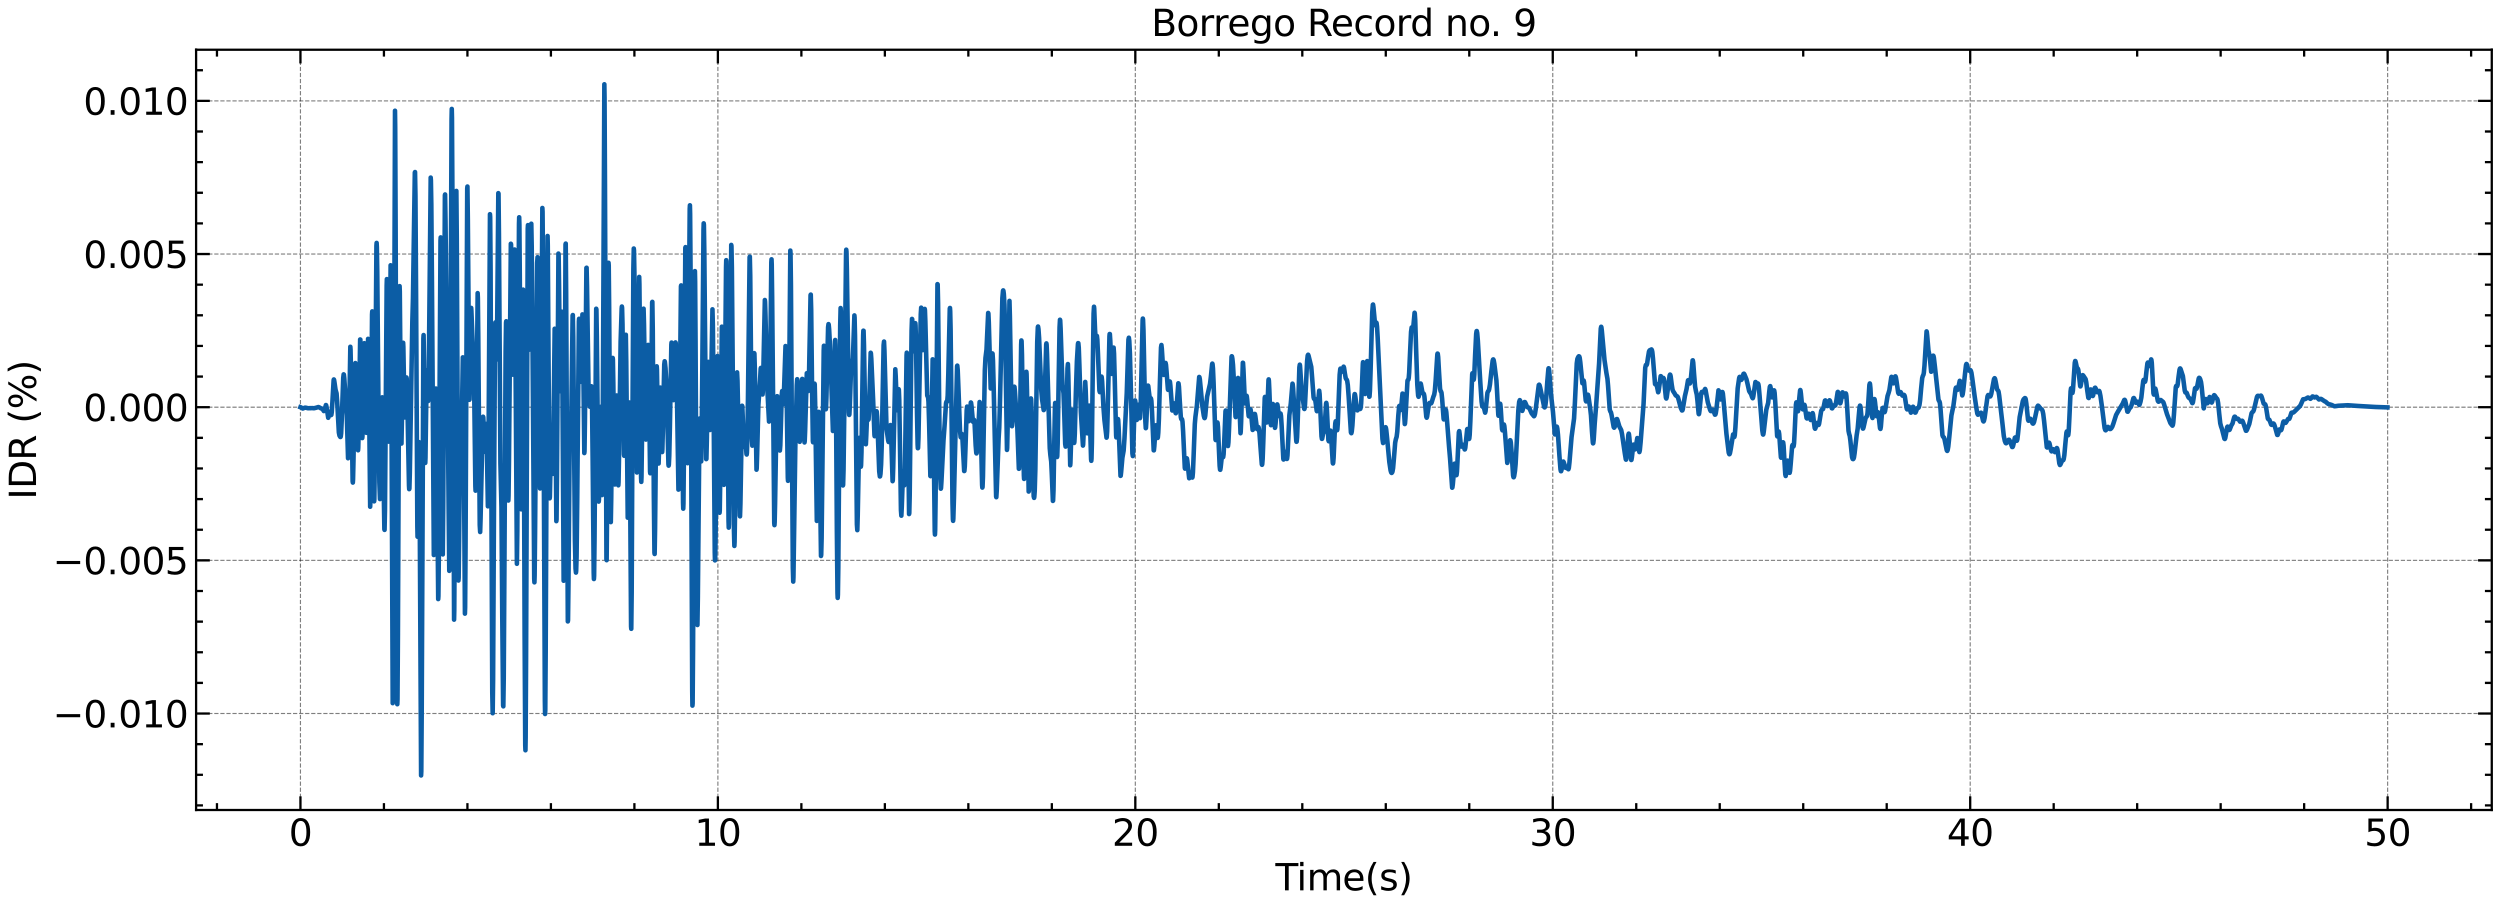 <?xml version="1.0" encoding="utf-8" standalone="no"?>
<!DOCTYPE svg PUBLIC "-//W3C//DTD SVG 1.1//EN"
  "http://www.w3.org/Graphics/SVG/1.1/DTD/svg11.dtd">
<svg xmlns:xlink="http://www.w3.org/1999/xlink" width="1093.797pt" height="396.467pt" viewBox="0 0 1093.797 396.467" xmlns="http://www.w3.org/2000/svg" version="1.1">
 <defs>
  <style type="text/css">*{stroke-linejoin: round; stroke-linecap: butt}</style>
 </defs>
 <g id="figure_1">
  <g id="patch_1">
   <path d="M 0 396.467 
L 1093.797 396.467 
L 1093.797 0 
L 0 0 
z
" style="fill: #ffffff"/>
  </g>
  <g id="axes_1">
   <g id="patch_2">
    <path d="M 85.797 354.397 
L 1090.197 354.397 
L 1090.197 21.758 
L 85.797 21.758 
z
" style="fill: #ffffff"/>
   </g>
   <g id="matplotlib.axis_1">
    <g id="xtick_1">
     <g id="line2d_1">
      <path d="M 131.452 354.397 
L 131.452 21.758 
" clip-path="url(#pa8e120570d)" style="fill: none; stroke-dasharray: 1.85,0.8; stroke-dashoffset: 0; stroke: #000000; stroke-opacity: 0.5; stroke-width: 0.5"/>
     </g>
     <g id="line2d_2">
      <defs>
       <path id="mca721b49cd" d="M 0 0 
L 0 -6 
" style="stroke: #000000"/>
      </defs>
      <g>
       <use xlink:href="#mca721b49cd" x="131.452" y="354.397" style="stroke: #000000"/>
      </g>
     </g>
     <g id="line2d_3">
      <defs>
       <path id="m7b0f460880" d="M 0 0 
L 0 6 
" style="stroke: #000000"/>
      </defs>
      <g>
       <use xlink:href="#m7b0f460880" x="131.452" y="21.758" style="stroke: #000000"/>
      </g>
     </g>
     <g id="text_1">
      <!-- 0 -->
      <g transform="translate(126.362 370.055) scale(0.16 -0.16)">
       <defs>
        <path id="DejaVuSans-30" d="M 2034 4250 
Q 1547 4250 1301 3770 
Q 1056 3291 1056 2328 
Q 1056 1369 1301 889 
Q 1547 409 2034 409 
Q 2525 409 2770 889 
Q 3016 1369 3016 2328 
Q 3016 3291 2770 3770 
Q 2525 4250 2034 4250 
z
M 2034 4750 
Q 2819 4750 3233 4129 
Q 3647 3509 3647 2328 
Q 3647 1150 3233 529 
Q 2819 -91 2034 -91 
Q 1250 -91 836 529 
Q 422 1150 422 2328 
Q 422 3509 836 4129 
Q 1250 4750 2034 4750 
z
" transform="scale(0.016)"/>
       </defs>
       <use xlink:href="#DejaVuSans-30"/>
      </g>
     </g>
    </g>
    <g id="xtick_2">
     <g id="line2d_4">
      <path d="M 314.088 354.397 
L 314.088 21.758 
" clip-path="url(#pa8e120570d)" style="fill: none; stroke-dasharray: 1.85,0.8; stroke-dashoffset: 0; stroke: #000000; stroke-opacity: 0.5; stroke-width: 0.5"/>
     </g>
     <g id="line2d_5">
      <g>
       <use xlink:href="#mca721b49cd" x="314.088" y="354.397" style="stroke: #000000"/>
      </g>
     </g>
     <g id="line2d_6">
      <g>
       <use xlink:href="#m7b0f460880" x="314.088" y="21.758" style="stroke: #000000"/>
      </g>
     </g>
     <g id="text_2">
      <!-- 10 -->
      <g transform="translate(303.908 370.055) scale(0.16 -0.16)">
       <defs>
        <path id="DejaVuSans-31" d="M 794 531 
L 1825 531 
L 1825 4091 
L 703 3866 
L 703 4441 
L 1819 4666 
L 2450 4666 
L 2450 531 
L 3481 531 
L 3481 0 
L 794 0 
L 794 531 
z
" transform="scale(0.016)"/>
       </defs>
       <use xlink:href="#DejaVuSans-31"/>
       <use xlink:href="#DejaVuSans-30" x="63.623"/>
      </g>
     </g>
    </g>
    <g id="xtick_3">
     <g id="line2d_7">
      <path d="M 496.725 354.397 
L 496.725 21.758 
" clip-path="url(#pa8e120570d)" style="fill: none; stroke-dasharray: 1.85,0.8; stroke-dashoffset: 0; stroke: #000000; stroke-opacity: 0.5; stroke-width: 0.5"/>
     </g>
     <g id="line2d_8">
      <g>
       <use xlink:href="#mca721b49cd" x="496.725" y="354.397" style="stroke: #000000"/>
      </g>
     </g>
     <g id="line2d_9">
      <g>
       <use xlink:href="#m7b0f460880" x="496.725" y="21.758" style="stroke: #000000"/>
      </g>
     </g>
     <g id="text_3">
      <!-- 20 -->
      <g transform="translate(486.545 370.055) scale(0.16 -0.16)">
       <defs>
        <path id="DejaVuSans-32" d="M 1228 531 
L 3431 531 
L 3431 0 
L 469 0 
L 469 531 
Q 828 903 1448 1529 
Q 2069 2156 2228 2338 
Q 2531 2678 2651 2914 
Q 2772 3150 2772 3378 
Q 2772 3750 2511 3984 
Q 2250 4219 1831 4219 
Q 1534 4219 1204 4116 
Q 875 4013 500 3803 
L 500 4441 
Q 881 4594 1212 4672 
Q 1544 4750 1819 4750 
Q 2544 4750 2975 4387 
Q 3406 4025 3406 3419 
Q 3406 3131 3298 2873 
Q 3191 2616 2906 2266 
Q 2828 2175 2409 1742 
Q 1991 1309 1228 531 
z
" transform="scale(0.016)"/>
       </defs>
       <use xlink:href="#DejaVuSans-32"/>
       <use xlink:href="#DejaVuSans-30" x="63.623"/>
      </g>
     </g>
    </g>
    <g id="xtick_4">
     <g id="line2d_10">
      <path d="M 679.361 354.397 
L 679.361 21.758 
" clip-path="url(#pa8e120570d)" style="fill: none; stroke-dasharray: 1.85,0.8; stroke-dashoffset: 0; stroke: #000000; stroke-opacity: 0.5; stroke-width: 0.5"/>
     </g>
     <g id="line2d_11">
      <g>
       <use xlink:href="#mca721b49cd" x="679.361" y="354.397" style="stroke: #000000"/>
      </g>
     </g>
     <g id="line2d_12">
      <g>
       <use xlink:href="#m7b0f460880" x="679.361" y="21.758" style="stroke: #000000"/>
      </g>
     </g>
     <g id="text_4">
      <!-- 30 -->
      <g transform="translate(669.181 370.055) scale(0.16 -0.16)">
       <defs>
        <path id="DejaVuSans-33" d="M 2597 2516 
Q 3050 2419 3304 2112 
Q 3559 1806 3559 1356 
Q 3559 666 3084 287 
Q 2609 -91 1734 -91 
Q 1441 -91 1130 -33 
Q 819 25 488 141 
L 488 750 
Q 750 597 1062 519 
Q 1375 441 1716 441 
Q 2309 441 2620 675 
Q 2931 909 2931 1356 
Q 2931 1769 2642 2001 
Q 2353 2234 1838 2234 
L 1294 2234 
L 1294 2753 
L 1863 2753 
Q 2328 2753 2575 2939 
Q 2822 3125 2822 3475 
Q 2822 3834 2567 4026 
Q 2313 4219 1838 4219 
Q 1578 4219 1281 4162 
Q 984 4106 628 3988 
L 628 4550 
Q 988 4650 1302 4700 
Q 1616 4750 1894 4750 
Q 2613 4750 3031 4423 
Q 3450 4097 3450 3541 
Q 3450 3153 3228 2886 
Q 3006 2619 2597 2516 
z
" transform="scale(0.016)"/>
       </defs>
       <use xlink:href="#DejaVuSans-33"/>
       <use xlink:href="#DejaVuSans-30" x="63.623"/>
      </g>
     </g>
    </g>
    <g id="xtick_5">
     <g id="line2d_13">
      <path d="M 861.998 354.397 
L 861.998 21.758 
" clip-path="url(#pa8e120570d)" style="fill: none; stroke-dasharray: 1.85,0.8; stroke-dashoffset: 0; stroke: #000000; stroke-opacity: 0.5; stroke-width: 0.5"/>
     </g>
     <g id="line2d_14">
      <g>
       <use xlink:href="#mca721b49cd" x="861.998" y="354.397" style="stroke: #000000"/>
      </g>
     </g>
     <g id="line2d_15">
      <g>
       <use xlink:href="#m7b0f460880" x="861.998" y="21.758" style="stroke: #000000"/>
      </g>
     </g>
     <g id="text_5">
      <!-- 40 -->
      <g transform="translate(851.818 370.055) scale(0.16 -0.16)">
       <defs>
        <path id="DejaVuSans-34" d="M 2419 4116 
L 825 1625 
L 2419 1625 
L 2419 4116 
z
M 2253 4666 
L 3047 4666 
L 3047 1625 
L 3713 1625 
L 3713 1100 
L 3047 1100 
L 3047 0 
L 2419 0 
L 2419 1100 
L 313 1100 
L 313 1709 
L 2253 4666 
z
" transform="scale(0.016)"/>
       </defs>
       <use xlink:href="#DejaVuSans-34"/>
       <use xlink:href="#DejaVuSans-30" x="63.623"/>
      </g>
     </g>
    </g>
    <g id="xtick_6">
     <g id="line2d_16">
      <path d="M 1044.634 354.397 
L 1044.634 21.758 
" clip-path="url(#pa8e120570d)" style="fill: none; stroke-dasharray: 1.85,0.8; stroke-dashoffset: 0; stroke: #000000; stroke-opacity: 0.5; stroke-width: 0.5"/>
     </g>
     <g id="line2d_17">
      <g>
       <use xlink:href="#mca721b49cd" x="1044.634" y="354.397" style="stroke: #000000"/>
      </g>
     </g>
     <g id="line2d_18">
      <g>
       <use xlink:href="#m7b0f460880" x="1044.634" y="21.758" style="stroke: #000000"/>
      </g>
     </g>
     <g id="text_6">
      <!-- 50 -->
      <g transform="translate(1034.454 370.055) scale(0.16 -0.16)">
       <defs>
        <path id="DejaVuSans-35" d="M 691 4666 
L 3169 4666 
L 3169 4134 
L 1269 4134 
L 1269 2991 
Q 1406 3038 1543 3061 
Q 1681 3084 1819 3084 
Q 2600 3084 3056 2656 
Q 3513 2228 3513 1497 
Q 3513 744 3044 326 
Q 2575 -91 1722 -91 
Q 1428 -91 1123 -41 
Q 819 9 494 109 
L 494 744 
Q 775 591 1075 516 
Q 1375 441 1709 441 
Q 2250 441 2565 725 
Q 2881 1009 2881 1497 
Q 2881 1984 2565 2268 
Q 2250 2553 1709 2553 
Q 1456 2553 1204 2497 
Q 953 2441 691 2322 
L 691 4666 
z
" transform="scale(0.016)"/>
       </defs>
       <use xlink:href="#DejaVuSans-35"/>
       <use xlink:href="#DejaVuSans-30" x="63.623"/>
      </g>
     </g>
    </g>
    <g id="xtick_7">
     <g id="line2d_19">
      <defs>
       <path id="m1a8389b2fe" d="M 0 0 
L 0 -3 
" style="stroke: #000000"/>
      </defs>
      <g>
       <use xlink:href="#m1a8389b2fe" x="94.925" y="354.397" style="stroke: #000000"/>
      </g>
     </g>
     <g id="line2d_20">
      <defs>
       <path id="m666975d4e6" d="M 0 0 
L 0 3 
" style="stroke: #000000"/>
      </defs>
      <g>
       <use xlink:href="#m666975d4e6" x="94.925" y="21.758" style="stroke: #000000"/>
      </g>
     </g>
    </g>
    <g id="xtick_8">
     <g id="line2d_21">
      <g>
       <use xlink:href="#m1a8389b2fe" x="167.979" y="354.397" style="stroke: #000000"/>
      </g>
     </g>
     <g id="line2d_22">
      <g>
       <use xlink:href="#m666975d4e6" x="167.979" y="21.758" style="stroke: #000000"/>
      </g>
     </g>
    </g>
    <g id="xtick_9">
     <g id="line2d_23">
      <g>
       <use xlink:href="#m1a8389b2fe" x="204.507" y="354.397" style="stroke: #000000"/>
      </g>
     </g>
     <g id="line2d_24">
      <g>
       <use xlink:href="#m666975d4e6" x="204.507" y="21.758" style="stroke: #000000"/>
      </g>
     </g>
    </g>
    <g id="xtick_10">
     <g id="line2d_25">
      <g>
       <use xlink:href="#m1a8389b2fe" x="241.034" y="354.397" style="stroke: #000000"/>
      </g>
     </g>
     <g id="line2d_26">
      <g>
       <use xlink:href="#m666975d4e6" x="241.034" y="21.758" style="stroke: #000000"/>
      </g>
     </g>
    </g>
    <g id="xtick_11">
     <g id="line2d_27">
      <g>
       <use xlink:href="#m1a8389b2fe" x="277.561" y="354.397" style="stroke: #000000"/>
      </g>
     </g>
     <g id="line2d_28">
      <g>
       <use xlink:href="#m666975d4e6" x="277.561" y="21.758" style="stroke: #000000"/>
      </g>
     </g>
    </g>
    <g id="xtick_12">
     <g id="line2d_29">
      <g>
       <use xlink:href="#m1a8389b2fe" x="350.616" y="354.397" style="stroke: #000000"/>
      </g>
     </g>
     <g id="line2d_30">
      <g>
       <use xlink:href="#m666975d4e6" x="350.616" y="21.758" style="stroke: #000000"/>
      </g>
     </g>
    </g>
    <g id="xtick_13">
     <g id="line2d_31">
      <g>
       <use xlink:href="#m1a8389b2fe" x="387.143" y="354.397" style="stroke: #000000"/>
      </g>
     </g>
     <g id="line2d_32">
      <g>
       <use xlink:href="#m666975d4e6" x="387.143" y="21.758" style="stroke: #000000"/>
      </g>
     </g>
    </g>
    <g id="xtick_14">
     <g id="line2d_33">
      <g>
       <use xlink:href="#m1a8389b2fe" x="423.67" y="354.397" style="stroke: #000000"/>
      </g>
     </g>
     <g id="line2d_34">
      <g>
       <use xlink:href="#m666975d4e6" x="423.67" y="21.758" style="stroke: #000000"/>
      </g>
     </g>
    </g>
    <g id="xtick_15">
     <g id="line2d_35">
      <g>
       <use xlink:href="#m1a8389b2fe" x="460.198" y="354.397" style="stroke: #000000"/>
      </g>
     </g>
     <g id="line2d_36">
      <g>
       <use xlink:href="#m666975d4e6" x="460.198" y="21.758" style="stroke: #000000"/>
      </g>
     </g>
    </g>
    <g id="xtick_16">
     <g id="line2d_37">
      <g>
       <use xlink:href="#m1a8389b2fe" x="533.252" y="354.397" style="stroke: #000000"/>
      </g>
     </g>
     <g id="line2d_38">
      <g>
       <use xlink:href="#m666975d4e6" x="533.252" y="21.758" style="stroke: #000000"/>
      </g>
     </g>
    </g>
    <g id="xtick_17">
     <g id="line2d_39">
      <g>
       <use xlink:href="#m1a8389b2fe" x="569.78" y="354.397" style="stroke: #000000"/>
      </g>
     </g>
     <g id="line2d_40">
      <g>
       <use xlink:href="#m666975d4e6" x="569.78" y="21.758" style="stroke: #000000"/>
      </g>
     </g>
    </g>
    <g id="xtick_18">
     <g id="line2d_41">
      <g>
       <use xlink:href="#m1a8389b2fe" x="606.307" y="354.397" style="stroke: #000000"/>
      </g>
     </g>
     <g id="line2d_42">
      <g>
       <use xlink:href="#m666975d4e6" x="606.307" y="21.758" style="stroke: #000000"/>
      </g>
     </g>
    </g>
    <g id="xtick_19">
     <g id="line2d_43">
      <g>
       <use xlink:href="#m1a8389b2fe" x="642.834" y="354.397" style="stroke: #000000"/>
      </g>
     </g>
     <g id="line2d_44">
      <g>
       <use xlink:href="#m666975d4e6" x="642.834" y="21.758" style="stroke: #000000"/>
      </g>
     </g>
    </g>
    <g id="xtick_20">
     <g id="line2d_45">
      <g>
       <use xlink:href="#m1a8389b2fe" x="715.889" y="354.397" style="stroke: #000000"/>
      </g>
     </g>
     <g id="line2d_46">
      <g>
       <use xlink:href="#m666975d4e6" x="715.889" y="21.758" style="stroke: #000000"/>
      </g>
     </g>
    </g>
    <g id="xtick_21">
     <g id="line2d_47">
      <g>
       <use xlink:href="#m1a8389b2fe" x="752.416" y="354.397" style="stroke: #000000"/>
      </g>
     </g>
     <g id="line2d_48">
      <g>
       <use xlink:href="#m666975d4e6" x="752.416" y="21.758" style="stroke: #000000"/>
      </g>
     </g>
    </g>
    <g id="xtick_22">
     <g id="line2d_49">
      <g>
       <use xlink:href="#m1a8389b2fe" x="788.943" y="354.397" style="stroke: #000000"/>
      </g>
     </g>
     <g id="line2d_50">
      <g>
       <use xlink:href="#m666975d4e6" x="788.943" y="21.758" style="stroke: #000000"/>
      </g>
     </g>
    </g>
    <g id="xtick_23">
     <g id="line2d_51">
      <g>
       <use xlink:href="#m1a8389b2fe" x="825.471" y="354.397" style="stroke: #000000"/>
      </g>
     </g>
     <g id="line2d_52">
      <g>
       <use xlink:href="#m666975d4e6" x="825.471" y="21.758" style="stroke: #000000"/>
      </g>
     </g>
    </g>
    <g id="xtick_24">
     <g id="line2d_53">
      <g>
       <use xlink:href="#m1a8389b2fe" x="898.525" y="354.397" style="stroke: #000000"/>
      </g>
     </g>
     <g id="line2d_54">
      <g>
       <use xlink:href="#m666975d4e6" x="898.525" y="21.758" style="stroke: #000000"/>
      </g>
     </g>
    </g>
    <g id="xtick_25">
     <g id="line2d_55">
      <g>
       <use xlink:href="#m1a8389b2fe" x="935.052" y="354.397" style="stroke: #000000"/>
      </g>
     </g>
     <g id="line2d_56">
      <g>
       <use xlink:href="#m666975d4e6" x="935.052" y="21.758" style="stroke: #000000"/>
      </g>
     </g>
    </g>
    <g id="xtick_26">
     <g id="line2d_57">
      <g>
       <use xlink:href="#m1a8389b2fe" x="971.58" y="354.397" style="stroke: #000000"/>
      </g>
     </g>
     <g id="line2d_58">
      <g>
       <use xlink:href="#m666975d4e6" x="971.58" y="21.758" style="stroke: #000000"/>
      </g>
     </g>
    </g>
    <g id="xtick_27">
     <g id="line2d_59">
      <g>
       <use xlink:href="#m1a8389b2fe" x="1008.107" y="354.397" style="stroke: #000000"/>
      </g>
     </g>
     <g id="line2d_60">
      <g>
       <use xlink:href="#m666975d4e6" x="1008.107" y="21.758" style="stroke: #000000"/>
      </g>
     </g>
    </g>
    <g id="xtick_28">
     <g id="line2d_61">
      <g>
       <use xlink:href="#m1a8389b2fe" x="1081.162" y="354.397" style="stroke: #000000"/>
      </g>
     </g>
     <g id="line2d_62">
      <g>
       <use xlink:href="#m666975d4e6" x="1081.162" y="21.758" style="stroke: #000000"/>
      </g>
     </g>
    </g>
    <g id="text_7">
     <!-- Time(s) -->
     <g transform="translate(558.014 389.54) scale(0.16 -0.16)">
      <defs>
       <path id="DejaVuSans-54" d="M -19 4666 
L 3928 4666 
L 3928 4134 
L 2272 4134 
L 2272 0 
L 1638 0 
L 1638 4134 
L -19 4134 
L -19 4666 
z
" transform="scale(0.016)"/>
       <path id="DejaVuSans-69" d="M 603 3500 
L 1178 3500 
L 1178 0 
L 603 0 
L 603 3500 
z
M 603 4863 
L 1178 4863 
L 1178 4134 
L 603 4134 
L 603 4863 
z
" transform="scale(0.016)"/>
       <path id="DejaVuSans-6d" d="M 3328 2828 
Q 3544 3216 3844 3400 
Q 4144 3584 4550 3584 
Q 5097 3584 5394 3201 
Q 5691 2819 5691 2113 
L 5691 0 
L 5113 0 
L 5113 2094 
Q 5113 2597 4934 2840 
Q 4756 3084 4391 3084 
Q 3944 3084 3684 2787 
Q 3425 2491 3425 1978 
L 3425 0 
L 2847 0 
L 2847 2094 
Q 2847 2600 2669 2842 
Q 2491 3084 2119 3084 
Q 1678 3084 1418 2786 
Q 1159 2488 1159 1978 
L 1159 0 
L 581 0 
L 581 3500 
L 1159 3500 
L 1159 2956 
Q 1356 3278 1631 3431 
Q 1906 3584 2284 3584 
Q 2666 3584 2933 3390 
Q 3200 3197 3328 2828 
z
" transform="scale(0.016)"/>
       <path id="DejaVuSans-65" d="M 3597 1894 
L 3597 1613 
L 953 1613 
Q 991 1019 1311 708 
Q 1631 397 2203 397 
Q 2534 397 2845 478 
Q 3156 559 3463 722 
L 3463 178 
Q 3153 47 2828 -22 
Q 2503 -91 2169 -91 
Q 1331 -91 842 396 
Q 353 884 353 1716 
Q 353 2575 817 3079 
Q 1281 3584 2069 3584 
Q 2775 3584 3186 3129 
Q 3597 2675 3597 1894 
z
M 3022 2063 
Q 3016 2534 2758 2815 
Q 2500 3097 2075 3097 
Q 1594 3097 1305 2825 
Q 1016 2553 972 2059 
L 3022 2063 
z
" transform="scale(0.016)"/>
       <path id="DejaVuSans-28" d="M 1984 4856 
Q 1566 4138 1362 3434 
Q 1159 2731 1159 2009 
Q 1159 1288 1364 580 
Q 1569 -128 1984 -844 
L 1484 -844 
Q 1016 -109 783 600 
Q 550 1309 550 2009 
Q 550 2706 781 3412 
Q 1013 4119 1484 4856 
L 1984 4856 
z
" transform="scale(0.016)"/>
       <path id="DejaVuSans-73" d="M 2834 3397 
L 2834 2853 
Q 2591 2978 2328 3040 
Q 2066 3103 1784 3103 
Q 1356 3103 1142 2972 
Q 928 2841 928 2578 
Q 928 2378 1081 2264 
Q 1234 2150 1697 2047 
L 1894 2003 
Q 2506 1872 2764 1633 
Q 3022 1394 3022 966 
Q 3022 478 2636 193 
Q 2250 -91 1575 -91 
Q 1294 -91 989 -36 
Q 684 19 347 128 
L 347 722 
Q 666 556 975 473 
Q 1284 391 1588 391 
Q 1994 391 2212 530 
Q 2431 669 2431 922 
Q 2431 1156 2273 1281 
Q 2116 1406 1581 1522 
L 1381 1569 
Q 847 1681 609 1914 
Q 372 2147 372 2553 
Q 372 3047 722 3315 
Q 1072 3584 1716 3584 
Q 2034 3584 2315 3537 
Q 2597 3491 2834 3397 
z
" transform="scale(0.016)"/>
       <path id="DejaVuSans-29" d="M 513 4856 
L 1013 4856 
Q 1481 4119 1714 3412 
Q 1947 2706 1947 2009 
Q 1947 1309 1714 600 
Q 1481 -109 1013 -844 
L 513 -844 
Q 928 -128 1133 580 
Q 1338 1288 1338 2009 
Q 1338 2731 1133 3434 
Q 928 4138 513 4856 
z
" transform="scale(0.016)"/>
      </defs>
      <use xlink:href="#DejaVuSans-54"/>
      <use xlink:href="#DejaVuSans-69" x="57.959"/>
      <use xlink:href="#DejaVuSans-6d" x="85.742"/>
      <use xlink:href="#DejaVuSans-65" x="183.154"/>
      <use xlink:href="#DejaVuSans-28" x="244.678"/>
      <use xlink:href="#DejaVuSans-73" x="283.691"/>
      <use xlink:href="#DejaVuSans-29" x="335.791"/>
     </g>
    </g>
   </g>
   <g id="matplotlib.axis_2">
    <g id="ytick_1">
     <g id="line2d_63">
      <path d="M 85.797 312.18 
L 1090.197 312.18 
" clip-path="url(#pa8e120570d)" style="fill: none; stroke-dasharray: 1.85,0.8; stroke-dashoffset: 0; stroke: #000000; stroke-opacity: 0.5; stroke-width: 0.5"/>
     </g>
     <g id="line2d_64">
      <defs>
       <path id="mcd7affc699" d="M 0 0 
L 6 0 
" style="stroke: #000000"/>
      </defs>
      <g>
       <use xlink:href="#mcd7affc699" x="85.797" y="312.18" style="stroke: #000000"/>
      </g>
     </g>
     <g id="line2d_65">
      <defs>
       <path id="mc8e864cb27" d="M 0 0 
L -6 0 
" style="stroke: #000000"/>
      </defs>
      <g>
       <use xlink:href="#mc8e864cb27" x="1090.197" y="312.18" style="stroke: #000000"/>
      </g>
     </g>
     <g id="text_8">
      <!-- −0.010 -->
      <g transform="translate(23.085 318.259) scale(0.16 -0.16)">
       <defs>
        <path id="DejaVuSans-2212" d="M 678 2272 
L 4684 2272 
L 4684 1741 
L 678 1741 
L 678 2272 
z
" transform="scale(0.016)"/>
        <path id="DejaVuSans-2e" d="M 684 794 
L 1344 794 
L 1344 0 
L 684 0 
L 684 794 
z
" transform="scale(0.016)"/>
       </defs>
       <use xlink:href="#DejaVuSans-2212"/>
       <use xlink:href="#DejaVuSans-30" x="83.789"/>
       <use xlink:href="#DejaVuSans-2e" x="147.412"/>
       <use xlink:href="#DejaVuSans-30" x="179.199"/>
       <use xlink:href="#DejaVuSans-31" x="242.822"/>
       <use xlink:href="#DejaVuSans-30" x="306.445"/>
      </g>
     </g>
    </g>
    <g id="ytick_2">
     <g id="line2d_66">
      <path d="M 85.797 245.169 
L 1090.197 245.169 
" clip-path="url(#pa8e120570d)" style="fill: none; stroke-dasharray: 1.85,0.8; stroke-dashoffset: 0; stroke: #000000; stroke-opacity: 0.5; stroke-width: 0.5"/>
     </g>
     <g id="line2d_67">
      <g>
       <use xlink:href="#mcd7affc699" x="85.797" y="245.169" style="stroke: #000000"/>
      </g>
     </g>
     <g id="line2d_68">
      <g>
       <use xlink:href="#mc8e864cb27" x="1090.197" y="245.169" style="stroke: #000000"/>
      </g>
     </g>
     <g id="text_9">
      <!-- −0.005 -->
      <g transform="translate(23.085 251.247) scale(0.16 -0.16)">
       <use xlink:href="#DejaVuSans-2212"/>
       <use xlink:href="#DejaVuSans-30" x="83.789"/>
       <use xlink:href="#DejaVuSans-2e" x="147.412"/>
       <use xlink:href="#DejaVuSans-30" x="179.199"/>
       <use xlink:href="#DejaVuSans-30" x="242.822"/>
       <use xlink:href="#DejaVuSans-35" x="306.445"/>
      </g>
     </g>
    </g>
    <g id="ytick_3">
     <g id="line2d_69">
      <path d="M 85.797 178.157 
L 1090.197 178.157 
" clip-path="url(#pa8e120570d)" style="fill: none; stroke-dasharray: 1.85,0.8; stroke-dashoffset: 0; stroke: #000000; stroke-opacity: 0.5; stroke-width: 0.5"/>
     </g>
     <g id="line2d_70">
      <g>
       <use xlink:href="#mcd7affc699" x="85.797" y="178.157" style="stroke: #000000"/>
      </g>
     </g>
     <g id="line2d_71">
      <g>
       <use xlink:href="#mc8e864cb27" x="1090.197" y="178.157" style="stroke: #000000"/>
      </g>
     </g>
     <g id="text_10">
      <!-- 0.000 -->
      <g transform="translate(36.492 184.236) scale(0.16 -0.16)">
       <use xlink:href="#DejaVuSans-30"/>
       <use xlink:href="#DejaVuSans-2e" x="63.623"/>
       <use xlink:href="#DejaVuSans-30" x="95.41"/>
       <use xlink:href="#DejaVuSans-30" x="159.033"/>
       <use xlink:href="#DejaVuSans-30" x="222.656"/>
      </g>
     </g>
    </g>
    <g id="ytick_4">
     <g id="line2d_72">
      <path d="M 85.797 111.146 
L 1090.197 111.146 
" clip-path="url(#pa8e120570d)" style="fill: none; stroke-dasharray: 1.85,0.8; stroke-dashoffset: 0; stroke: #000000; stroke-opacity: 0.5; stroke-width: 0.5"/>
     </g>
     <g id="line2d_73">
      <g>
       <use xlink:href="#mcd7affc699" x="85.797" y="111.146" style="stroke: #000000"/>
      </g>
     </g>
     <g id="line2d_74">
      <g>
       <use xlink:href="#mc8e864cb27" x="1090.197" y="111.146" style="stroke: #000000"/>
      </g>
     </g>
     <g id="text_11">
      <!-- 0.005 -->
      <g transform="translate(36.492 117.225) scale(0.16 -0.16)">
       <use xlink:href="#DejaVuSans-30"/>
       <use xlink:href="#DejaVuSans-2e" x="63.623"/>
       <use xlink:href="#DejaVuSans-30" x="95.41"/>
       <use xlink:href="#DejaVuSans-30" x="159.033"/>
       <use xlink:href="#DejaVuSans-35" x="222.656"/>
      </g>
     </g>
    </g>
    <g id="ytick_5">
     <g id="line2d_75">
      <path d="M 85.797 44.135 
L 1090.197 44.135 
" clip-path="url(#pa8e120570d)" style="fill: none; stroke-dasharray: 1.85,0.8; stroke-dashoffset: 0; stroke: #000000; stroke-opacity: 0.5; stroke-width: 0.5"/>
     </g>
     <g id="line2d_76">
      <g>
       <use xlink:href="#mcd7affc699" x="85.797" y="44.135" style="stroke: #000000"/>
      </g>
     </g>
     <g id="line2d_77">
      <g>
       <use xlink:href="#mc8e864cb27" x="1090.197" y="44.135" style="stroke: #000000"/>
      </g>
     </g>
     <g id="text_12">
      <!-- 0.010 -->
      <g transform="translate(36.492 50.214) scale(0.16 -0.16)">
       <use xlink:href="#DejaVuSans-30"/>
       <use xlink:href="#DejaVuSans-2e" x="63.623"/>
       <use xlink:href="#DejaVuSans-30" x="95.41"/>
       <use xlink:href="#DejaVuSans-31" x="159.033"/>
       <use xlink:href="#DejaVuSans-30" x="222.656"/>
      </g>
     </g>
    </g>
    <g id="ytick_6">
     <g id="line2d_78">
      <defs>
       <path id="m7cec1e1f57" d="M 0 0 
L 3 0 
" style="stroke: #000000"/>
      </defs>
      <g>
       <use xlink:href="#m7cec1e1f57" x="85.797" y="352.387" style="stroke: #000000"/>
      </g>
     </g>
     <g id="line2d_79">
      <defs>
       <path id="mc23ebea276" d="M 0 0 
L -3 0 
" style="stroke: #000000"/>
      </defs>
      <g>
       <use xlink:href="#mc23ebea276" x="1090.197" y="352.387" style="stroke: #000000"/>
      </g>
     </g>
    </g>
    <g id="ytick_7">
     <g id="line2d_80">
      <g>
       <use xlink:href="#m7cec1e1f57" x="85.797" y="338.984" style="stroke: #000000"/>
      </g>
     </g>
     <g id="line2d_81">
      <g>
       <use xlink:href="#mc23ebea276" x="1090.197" y="338.984" style="stroke: #000000"/>
      </g>
     </g>
    </g>
    <g id="ytick_8">
     <g id="line2d_82">
      <g>
       <use xlink:href="#m7cec1e1f57" x="85.797" y="325.582" style="stroke: #000000"/>
      </g>
     </g>
     <g id="line2d_83">
      <g>
       <use xlink:href="#mc23ebea276" x="1090.197" y="325.582" style="stroke: #000000"/>
      </g>
     </g>
    </g>
    <g id="ytick_9">
     <g id="line2d_84">
      <g>
       <use xlink:href="#m7cec1e1f57" x="85.797" y="298.778" style="stroke: #000000"/>
      </g>
     </g>
     <g id="line2d_85">
      <g>
       <use xlink:href="#mc23ebea276" x="1090.197" y="298.778" style="stroke: #000000"/>
      </g>
     </g>
    </g>
    <g id="ytick_10">
     <g id="line2d_86">
      <g>
       <use xlink:href="#m7cec1e1f57" x="85.797" y="285.375" style="stroke: #000000"/>
      </g>
     </g>
     <g id="line2d_87">
      <g>
       <use xlink:href="#mc23ebea276" x="1090.197" y="285.375" style="stroke: #000000"/>
      </g>
     </g>
    </g>
    <g id="ytick_11">
     <g id="line2d_88">
      <g>
       <use xlink:href="#m7cec1e1f57" x="85.797" y="271.973" style="stroke: #000000"/>
      </g>
     </g>
     <g id="line2d_89">
      <g>
       <use xlink:href="#mc23ebea276" x="1090.197" y="271.973" style="stroke: #000000"/>
      </g>
     </g>
    </g>
    <g id="ytick_12">
     <g id="line2d_90">
      <g>
       <use xlink:href="#m7cec1e1f57" x="85.797" y="258.571" style="stroke: #000000"/>
      </g>
     </g>
     <g id="line2d_91">
      <g>
       <use xlink:href="#mc23ebea276" x="1090.197" y="258.571" style="stroke: #000000"/>
      </g>
     </g>
    </g>
    <g id="ytick_13">
     <g id="line2d_92">
      <g>
       <use xlink:href="#m7cec1e1f57" x="85.797" y="231.766" style="stroke: #000000"/>
      </g>
     </g>
     <g id="line2d_93">
      <g>
       <use xlink:href="#mc23ebea276" x="1090.197" y="231.766" style="stroke: #000000"/>
      </g>
     </g>
    </g>
    <g id="ytick_14">
     <g id="line2d_94">
      <g>
       <use xlink:href="#m7cec1e1f57" x="85.797" y="218.364" style="stroke: #000000"/>
      </g>
     </g>
     <g id="line2d_95">
      <g>
       <use xlink:href="#mc23ebea276" x="1090.197" y="218.364" style="stroke: #000000"/>
      </g>
     </g>
    </g>
    <g id="ytick_15">
     <g id="line2d_96">
      <g>
       <use xlink:href="#m7cec1e1f57" x="85.797" y="204.962" style="stroke: #000000"/>
      </g>
     </g>
     <g id="line2d_97">
      <g>
       <use xlink:href="#mc23ebea276" x="1090.197" y="204.962" style="stroke: #000000"/>
      </g>
     </g>
    </g>
    <g id="ytick_16">
     <g id="line2d_98">
      <g>
       <use xlink:href="#m7cec1e1f57" x="85.797" y="191.56" style="stroke: #000000"/>
      </g>
     </g>
     <g id="line2d_99">
      <g>
       <use xlink:href="#mc23ebea276" x="1090.197" y="191.56" style="stroke: #000000"/>
      </g>
     </g>
    </g>
    <g id="ytick_17">
     <g id="line2d_100">
      <g>
       <use xlink:href="#m7cec1e1f57" x="85.797" y="164.755" style="stroke: #000000"/>
      </g>
     </g>
     <g id="line2d_101">
      <g>
       <use xlink:href="#mc23ebea276" x="1090.197" y="164.755" style="stroke: #000000"/>
      </g>
     </g>
    </g>
    <g id="ytick_18">
     <g id="line2d_102">
      <g>
       <use xlink:href="#m7cec1e1f57" x="85.797" y="151.353" style="stroke: #000000"/>
      </g>
     </g>
     <g id="line2d_103">
      <g>
       <use xlink:href="#mc23ebea276" x="1090.197" y="151.353" style="stroke: #000000"/>
      </g>
     </g>
    </g>
    <g id="ytick_19">
     <g id="line2d_104">
      <g>
       <use xlink:href="#m7cec1e1f57" x="85.797" y="137.951" style="stroke: #000000"/>
      </g>
     </g>
     <g id="line2d_105">
      <g>
       <use xlink:href="#mc23ebea276" x="1090.197" y="137.951" style="stroke: #000000"/>
      </g>
     </g>
    </g>
    <g id="ytick_20">
     <g id="line2d_106">
      <g>
       <use xlink:href="#m7cec1e1f57" x="85.797" y="124.548" style="stroke: #000000"/>
      </g>
     </g>
     <g id="line2d_107">
      <g>
       <use xlink:href="#mc23ebea276" x="1090.197" y="124.548" style="stroke: #000000"/>
      </g>
     </g>
    </g>
    <g id="ytick_21">
     <g id="line2d_108">
      <g>
       <use xlink:href="#m7cec1e1f57" x="85.797" y="97.744" style="stroke: #000000"/>
      </g>
     </g>
     <g id="line2d_109">
      <g>
       <use xlink:href="#mc23ebea276" x="1090.197" y="97.744" style="stroke: #000000"/>
      </g>
     </g>
    </g>
    <g id="ytick_22">
     <g id="line2d_110">
      <g>
       <use xlink:href="#m7cec1e1f57" x="85.797" y="84.342" style="stroke: #000000"/>
      </g>
     </g>
     <g id="line2d_111">
      <g>
       <use xlink:href="#mc23ebea276" x="1090.197" y="84.342" style="stroke: #000000"/>
      </g>
     </g>
    </g>
    <g id="ytick_23">
     <g id="line2d_112">
      <g>
       <use xlink:href="#m7cec1e1f57" x="85.797" y="70.939" style="stroke: #000000"/>
      </g>
     </g>
     <g id="line2d_113">
      <g>
       <use xlink:href="#mc23ebea276" x="1090.197" y="70.939" style="stroke: #000000"/>
      </g>
     </g>
    </g>
    <g id="ytick_24">
     <g id="line2d_114">
      <g>
       <use xlink:href="#m7cec1e1f57" x="85.797" y="57.537" style="stroke: #000000"/>
      </g>
     </g>
     <g id="line2d_115">
      <g>
       <use xlink:href="#mc23ebea276" x="1090.197" y="57.537" style="stroke: #000000"/>
      </g>
     </g>
    </g>
    <g id="ytick_25">
     <g id="line2d_116">
      <g>
       <use xlink:href="#m7cec1e1f57" x="85.797" y="30.733" style="stroke: #000000"/>
      </g>
     </g>
     <g id="line2d_117">
      <g>
       <use xlink:href="#mc23ebea276" x="1090.197" y="30.733" style="stroke: #000000"/>
      </g>
     </g>
    </g>
    <g id="text_13">
     <!-- IDR (%) -->
     <g transform="translate(15.758 218.542) rotate(-90) scale(0.16 -0.16)">
      <defs>
       <path id="DejaVuSans-49" d="M 628 4666 
L 1259 4666 
L 1259 0 
L 628 0 
L 628 4666 
z
" transform="scale(0.016)"/>
       <path id="DejaVuSans-44" d="M 1259 4147 
L 1259 519 
L 2022 519 
Q 2988 519 3436 956 
Q 3884 1394 3884 2338 
Q 3884 3275 3436 3711 
Q 2988 4147 2022 4147 
L 1259 4147 
z
M 628 4666 
L 1925 4666 
Q 3281 4666 3915 4102 
Q 4550 3538 4550 2338 
Q 4550 1131 3912 565 
Q 3275 0 1925 0 
L 628 0 
L 628 4666 
z
" transform="scale(0.016)"/>
       <path id="DejaVuSans-52" d="M 2841 2188 
Q 3044 2119 3236 1894 
Q 3428 1669 3622 1275 
L 4263 0 
L 3584 0 
L 2988 1197 
Q 2756 1666 2539 1819 
Q 2322 1972 1947 1972 
L 1259 1972 
L 1259 0 
L 628 0 
L 628 4666 
L 2053 4666 
Q 2853 4666 3247 4331 
Q 3641 3997 3641 3322 
Q 3641 2881 3436 2590 
Q 3231 2300 2841 2188 
z
M 1259 4147 
L 1259 2491 
L 2053 2491 
Q 2509 2491 2742 2702 
Q 2975 2913 2975 3322 
Q 2975 3731 2742 3939 
Q 2509 4147 2053 4147 
L 1259 4147 
z
" transform="scale(0.016)"/>
       <path id="DejaVuSans-20" transform="scale(0.016)"/>
       <path id="DejaVuSans-25" d="M 4653 2053 
Q 4381 2053 4226 1822 
Q 4072 1591 4072 1178 
Q 4072 772 4226 539 
Q 4381 306 4653 306 
Q 4919 306 5073 539 
Q 5228 772 5228 1178 
Q 5228 1588 5073 1820 
Q 4919 2053 4653 2053 
z
M 4653 2450 
Q 5147 2450 5437 2106 
Q 5728 1763 5728 1178 
Q 5728 594 5436 251 
Q 5144 -91 4653 -91 
Q 4153 -91 3862 251 
Q 3572 594 3572 1178 
Q 3572 1766 3864 2108 
Q 4156 2450 4653 2450 
z
M 1428 4353 
Q 1159 4353 1004 4120 
Q 850 3888 850 3481 
Q 850 3069 1003 2837 
Q 1156 2606 1428 2606 
Q 1700 2606 1854 2837 
Q 2009 3069 2009 3481 
Q 2009 3884 1853 4118 
Q 1697 4353 1428 4353 
z
M 4250 4750 
L 4750 4750 
L 1831 -91 
L 1331 -91 
L 4250 4750 
z
M 1428 4750 
Q 1922 4750 2215 4408 
Q 2509 4066 2509 3481 
Q 2509 2891 2217 2550 
Q 1925 2209 1428 2209 
Q 931 2209 642 2551 
Q 353 2894 353 3481 
Q 353 4063 643 4406 
Q 934 4750 1428 4750 
z
" transform="scale(0.016)"/>
      </defs>
      <use xlink:href="#DejaVuSans-49"/>
      <use xlink:href="#DejaVuSans-44" x="29.492"/>
      <use xlink:href="#DejaVuSans-52" x="106.494"/>
      <use xlink:href="#DejaVuSans-20" x="175.977"/>
      <use xlink:href="#DejaVuSans-28" x="207.764"/>
      <use xlink:href="#DejaVuSans-25" x="246.777"/>
      <use xlink:href="#DejaVuSans-29" x="341.797"/>
     </g>
    </g>
   </g>
   <g id="line2d_118">
    <path d="M 131.452 178.157 
L 131.726 178.253 
L 132.457 178.746 
L 132.913 178.557 
L 133.461 178.345 
L 133.918 178.409 
L 134.74 178.605 
L 136.657 178.558 
L 137.388 178.616 
L 138.21 178.418 
L 139.305 178.087 
L 139.762 178.267 
L 140.493 178.703 
L 140.949 178.798 
L 141.223 179.107 
L 141.68 179.85 
L 141.862 179.738 
L 142.045 179.223 
L 142.593 177.211 
L 142.684 177.273 
L 142.867 178.033 
L 143.597 182.785 
L 143.78 182.329 
L 144.328 180.17 
L 144.511 180.487 
L 144.876 181.597 
L 144.967 181.51 
L 145.15 180.38 
L 145.424 175.991 
L 145.972 166.324 
L 146.063 166.017 
L 146.154 166.132 
L 146.337 167.238 
L 146.794 170.461 
L 147.25 172.105 
L 147.524 175.804 
L 148.255 189.221 
L 148.529 190.59 
L 148.894 191.185 
L 148.985 191.195 
L 149.076 191.04 
L 149.259 189.578 
L 149.533 183.36 
L 150.172 165.279 
L 150.355 163.789 
L 150.446 163.888 
L 150.629 165.49 
L 151.725 181.687 
L 152.273 200.49 
L 152.364 200.126 
L 152.547 193.829 
L 153.277 151.715 
L 153.368 152.949 
L 153.551 161.26 
L 154.282 210.56 
L 154.373 211.136 
L 154.464 209.732 
L 154.647 201.729 
L 155.377 159.414 
L 155.469 158.852 
L 155.56 159.732 
L 155.834 168.691 
L 156.473 194.906 
L 156.656 197.005 
L 156.747 195.955 
L 156.93 188.804 
L 157.569 148.528 
L 157.66 148.561 
L 157.843 155.338 
L 158.482 191.674 
L 158.574 190.988 
L 158.756 183.825 
L 159.395 150.151 
L 159.487 150.94 
L 159.669 158.119 
L 160.217 188.917 
L 160.309 189.367 
L 160.491 183.517 
L 161.039 148.249 
L 161.13 148.569 
L 161.313 159.503 
L 161.952 221.709 
L 162.044 219.464 
L 162.226 203.305 
L 162.774 137.568 
L 162.866 136.23 
L 162.957 139.247 
L 163.139 156.822 
L 163.687 219.348 
L 163.779 218.494 
L 163.961 203.403 
L 164.692 107.524 
L 164.783 106.278 
L 164.875 108.046 
L 165.057 118.916 
L 165.514 169.531 
L 165.97 210.962 
L 166.244 218.354 
L 166.336 217.386 
L 166.518 210.424 
L 167.157 174.08 
L 167.249 173.828 
L 167.431 179.498 
L 167.797 208.371 
L 168.162 231.556 
L 168.253 231.839 
L 168.436 223.063 
L 168.71 187.743 
L 169.166 125.021 
L 169.258 122.114 
L 169.349 123.808 
L 169.532 139.205 
L 169.988 190.935 
L 170.08 193.229 
L 170.171 191.235 
L 170.354 175.444 
L 170.902 116.066 
L 170.993 121.456 
L 171.175 153.712 
L 171.815 307.65 
L 171.906 304.155 
L 172.089 266.943 
L 172.819 48.448 
L 172.911 55.77 
L 173.093 98.918 
L 173.732 301.61 
L 173.824 308.116 
L 173.915 305.817 
L 174.098 277.633 
L 174.737 128.873 
L 174.828 125.192 
L 174.92 127.587 
L 175.193 158.502 
L 175.559 193.832 
L 175.65 194.064 
L 175.833 184.537 
L 176.289 150.889 
L 176.381 149.969 
L 176.472 151.714 
L 176.746 167.368 
L 177.02 181.244 
L 177.111 182.656 
L 177.202 182.302 
L 177.385 177.568 
L 177.75 165.972 
L 177.842 165.15 
L 177.933 165.588 
L 178.116 170.112 
L 178.481 189.08 
L 178.938 212.445 
L 179.029 214.012 
L 179.12 213.717 
L 179.303 206.995 
L 180.399 140.82 
L 180.673 130.543 
L 181.038 105.914 
L 181.494 75.431 
L 181.586 75.275 
L 181.768 85.727 
L 182.042 129.158 
L 182.59 230.246 
L 182.682 234.828 
L 182.773 234.43 
L 182.956 221.802 
L 183.321 193.437 
L 183.412 195.519 
L 183.595 216.709 
L 184.234 339.277 
L 184.325 337.516 
L 184.508 311.499 
L 185.238 148.044 
L 185.33 146.59 
L 185.512 158.055 
L 185.969 201.408 
L 186.06 202.534 
L 186.152 200.318 
L 186.426 180.885 
L 186.7 163.525 
L 186.791 161.956 
L 186.882 162.725 
L 187.339 175.454 
L 187.43 173.507 
L 187.613 161.05 
L 188.435 77.697 
L 188.526 78.871 
L 188.709 89.389 
L 188.983 123.16 
L 189.804 242.835 
L 189.896 242.321 
L 190.078 230.401 
L 190.718 169.991 
L 190.809 170.603 
L 190.992 181.646 
L 191.722 262.112 
L 191.813 260.818 
L 191.996 243.252 
L 192.361 165.636 
L 192.727 105.328 
L 192.818 103.872 
L 193.001 120.804 
L 193.731 242.572 
L 193.914 221.8 
L 194.644 85.421 
L 194.736 85.079 
L 194.918 96.675 
L 195.557 156.303 
L 195.923 179.832 
L 196.288 222.936 
L 196.562 249.755 
L 196.653 249.534 
L 196.836 229.647 
L 197.201 132.983 
L 197.566 52.106 
L 197.658 47.658 
L 197.749 51.598 
L 197.932 83.876 
L 198.662 271.113 
L 198.754 267.071 
L 198.936 235.207 
L 199.575 84.505 
L 199.667 83.536 
L 199.849 104.225 
L 200.58 253.99 
L 200.671 252.788 
L 200.854 237.4 
L 201.219 200.888 
L 201.402 195.37 
L 201.493 195.328 
L 201.676 196.578 
L 201.767 196.245 
L 201.95 190.881 
L 202.498 156.343 
L 202.589 157.283 
L 202.772 172.13 
L 203.411 268.483 
L 203.502 265.7 
L 203.685 239.508 
L 204.415 82.481 
L 204.507 81.615 
L 204.689 96.052 
L 205.328 174.935 
L 205.42 174.809 
L 205.602 165.564 
L 206.059 135.555 
L 206.15 134.712 
L 206.242 135.916 
L 206.881 152.482 
L 207.064 153.327 
L 207.246 157.673 
L 207.52 175.502 
L 207.977 212.711 
L 208.068 214.679 
L 208.159 213.08 
L 208.342 198.833 
L 208.981 128.254 
L 209.073 130.374 
L 209.255 146.968 
L 209.894 229.72 
L 210.077 232.765 
L 210.26 226.943 
L 211.173 185.261 
L 211.355 182.322 
L 211.447 182.6 
L 211.629 186.317 
L 212.086 197.685 
L 212.177 197.42 
L 212.36 193.732 
L 212.725 185.462 
L 212.817 186.482 
L 212.999 194.895 
L 213.456 221.519 
L 213.547 218.029 
L 213.73 197.222 
L 214.369 93.715 
L 214.46 94.975 
L 214.643 117.89 
L 215.008 218.749 
L 215.373 302.939 
L 215.556 312.053 
L 215.739 297.314 
L 216.104 225.536 
L 216.561 148.455 
L 216.743 141.058 
L 216.835 142.428 
L 217.2 157.328 
L 217.291 157.218 
L 217.474 146.985 
L 218.022 84.511 
L 218.113 84.643 
L 218.296 102.343 
L 218.935 202.584 
L 219.391 221.843 
L 219.757 270.768 
L 220.122 308.649 
L 220.213 309.039 
L 220.396 296.75 
L 220.67 251.958 
L 221.218 153.596 
L 221.4 141.223 
L 221.492 140.549 
L 221.674 149.933 
L 222.405 218.991 
L 222.496 216.749 
L 222.679 202.391 
L 223.501 106.645 
L 223.592 106.907 
L 223.775 117.396 
L 224.323 163.938 
L 224.414 163.342 
L 224.597 152.035 
L 225.053 109.388 
L 225.145 109.166 
L 225.327 124.355 
L 226.149 246.666 
L 226.332 232.428 
L 226.697 159.265 
L 227.062 98.014 
L 227.154 95.061 
L 227.245 98.383 
L 227.427 121.957 
L 227.975 219.802 
L 228.067 222.851 
L 228.158 219.813 
L 228.341 197.815 
L 228.797 127.345 
L 228.889 126.716 
L 229.071 148.236 
L 229.528 277.377 
L 229.802 326.006 
L 229.893 328.254 
L 229.984 322.505 
L 230.167 288.293 
L 230.898 100.013 
L 230.989 98.493 
L 231.172 110.917 
L 231.628 152.977 
L 231.719 152.058 
L 231.902 139.139 
L 232.359 98.149 
L 232.45 97.877 
L 232.633 107.716 
L 232.998 151.595 
L 233.728 253.188 
L 233.82 254.781 
L 233.911 251.855 
L 234.094 234.077 
L 235.007 115.078 
L 235.19 112.526 
L 235.372 119.728 
L 235.646 146.434 
L 236.194 211.078 
L 236.285 213.724 
L 236.377 212.173 
L 236.559 196.408 
L 237.29 90.997 
L 237.381 92.646 
L 237.564 113.573 
L 237.929 205.005 
L 238.386 306.754 
L 238.477 312.389 
L 238.568 310.728 
L 238.751 285.252 
L 239.573 103.247 
L 239.664 107.639 
L 239.938 148.61 
L 240.395 215.044 
L 240.486 218.032 
L 240.577 217.42 
L 240.76 208.502 
L 241.125 187.188 
L 241.217 185.893 
L 241.308 186.884 
L 241.582 199.522 
L 241.764 206.973 
L 241.856 207.327 
L 242.038 198.686 
L 242.678 143.834 
L 242.86 156.953 
L 243.408 228.017 
L 243.5 227.266 
L 243.682 208.472 
L 244.321 110.944 
L 244.413 111.435 
L 244.595 124.97 
L 245.052 169.866 
L 245.143 171.166 
L 245.235 168.902 
L 245.509 148.097 
L 245.691 136.651 
L 245.782 136.36 
L 245.965 151.157 
L 246.604 254.096 
L 246.696 249.689 
L 246.878 219.921 
L 247.426 106.917 
L 247.518 106.571 
L 247.7 128.056 
L 248.431 271.884 
L 248.522 271.347 
L 248.705 256.155 
L 249.253 191.222 
L 249.435 187.341 
L 249.709 189.462 
L 249.8 188.332 
L 249.983 179.665 
L 250.531 137.995 
L 250.622 137.835 
L 250.805 147.403 
L 251.17 193.814 
L 251.536 236.266 
L 251.809 248.734 
L 251.992 250.52 
L 252.083 249.745 
L 252.266 243.59 
L 252.54 219.575 
L 253.271 140.538 
L 253.362 139.469 
L 253.453 140.914 
L 253.727 154.487 
L 254.001 166.298 
L 254.092 167.05 
L 254.184 165.83 
L 254.366 158.262 
L 254.823 137.548 
L 254.914 138.886 
L 255.097 150.001 
L 255.645 198.221 
L 255.736 197.451 
L 255.919 184.358 
L 256.558 117.212 
L 256.649 117.137 
L 256.832 125.22 
L 257.471 168.45 
L 257.836 176.081 
L 258.019 177.839 
L 258.11 177.967 
L 258.202 177.468 
L 258.476 172.759 
L 258.75 168.999 
L 258.841 169.807 
L 259.024 176.667 
L 259.298 201.698 
L 259.754 250.571 
L 259.845 253.331 
L 259.937 251.912 
L 260.119 236.105 
L 260.85 135.08 
L 260.941 135.428 
L 261.124 147.065 
L 261.854 217.928 
L 261.946 219.458 
L 262.037 218.731 
L 262.22 211.079 
L 262.768 177.99 
L 262.859 179.142 
L 263.042 190.157 
L 263.407 216.606 
L 263.498 214.753 
L 263.681 193.039 
L 264.411 36.877 
L 264.503 42.683 
L 264.685 79.484 
L 265.325 244.715 
L 265.416 245.094 
L 265.599 224.307 
L 266.238 114.967 
L 266.329 116.106 
L 266.512 134.207 
L 267.151 227.458 
L 267.242 228.431 
L 267.425 218.106 
L 268.064 156.601 
L 268.155 157.258 
L 268.338 167.707 
L 268.886 211.268 
L 268.977 211.978 
L 269.16 205.92 
L 269.708 173.066 
L 269.799 173.032 
L 269.982 180.38 
L 270.53 212.336 
L 270.621 210.988 
L 270.804 201.342 
L 271.534 149.519 
L 271.991 134.992 
L 272.082 134.109 
L 272.173 134.715 
L 272.356 141.899 
L 272.63 167.348 
L 272.995 198.749 
L 273.087 199.414 
L 273.269 189.6 
L 273.726 147.173 
L 273.817 146.464 
L 274 158.22 
L 274.639 226.504 
L 274.73 223.605 
L 275.004 196.981 
L 275.278 176.07 
L 275.37 177.199 
L 275.552 193.912 
L 276.1 274.055 
L 276.191 275.117 
L 276.374 259.181 
L 276.739 180.445 
L 277.105 117.619 
L 277.287 108.731 
L 277.379 109.566 
L 277.561 119.295 
L 278.657 206.73 
L 278.748 205.589 
L 278.931 194.777 
L 279.662 121.154 
L 279.753 124.372 
L 279.935 142.359 
L 280.483 209.196 
L 280.575 210.833 
L 280.666 208.6 
L 280.849 194.415 
L 281.397 138.151 
L 281.579 135.049 
L 281.762 141.918 
L 282.584 192.323 
L 282.675 192.164 
L 282.858 186.887 
L 283.588 150.899 
L 283.68 152.653 
L 283.862 162.951 
L 284.41 206.335 
L 284.501 207.066 
L 284.593 204.442 
L 284.775 189.649 
L 285.323 132.231 
L 285.415 132.062 
L 285.597 144.305 
L 286.054 216.071 
L 286.328 241.859 
L 286.419 242.382 
L 286.602 231.602 
L 287.332 160.265 
L 287.424 161.692 
L 287.606 172.173 
L 288.063 202.227 
L 288.154 202.801 
L 288.337 197.128 
L 288.885 169.575 
L 288.976 169.876 
L 289.159 175.906 
L 289.615 197.154 
L 289.707 197.779 
L 289.798 196.566 
L 289.98 189.449 
L 290.62 159.439 
L 290.802 158.055 
L 290.894 158.347 
L 291.168 161.059 
L 291.533 167.452 
L 291.807 176.988 
L 292.446 203.056 
L 292.537 203.726 
L 292.629 203.307 
L 292.811 199.492 
L 293.085 187.143 
L 293.725 150.773 
L 293.816 149.88 
L 293.907 150.687 
L 294.09 156.45 
L 294.546 174.227 
L 294.638 175.063 
L 294.729 174.578 
L 294.912 170.12 
L 295.551 149.816 
L 295.642 150.101 
L 295.825 154.23 
L 296.099 168.615 
L 296.829 214.213 
L 296.921 214.146 
L 297.103 206.955 
L 297.377 180.284 
L 297.925 125.321 
L 298.016 124.865 
L 298.199 135.536 
L 298.564 188.473 
L 298.838 219.903 
L 298.93 222.557 
L 299.021 220.296 
L 299.204 201.739 
L 299.843 108.41 
L 299.934 108.121 
L 300.117 121.303 
L 300.847 202.655 
L 301.03 191.677 
L 301.395 136.117 
L 301.761 91.349 
L 301.852 89.818 
L 301.943 93.573 
L 302.126 117.661 
L 302.491 216.291 
L 302.856 302.064 
L 302.948 308.726 
L 303.039 307.733 
L 303.222 284.041 
L 304.043 118.614 
L 304.135 123.222 
L 304.317 148.966 
L 304.957 268.828 
L 305.139 273.447 
L 305.322 261.459 
L 306.052 184.15 
L 306.144 183.089 
L 306.235 184.323 
L 306.783 201.883 
L 306.966 194.187 
L 307.24 164.628 
L 307.788 100.595 
L 307.879 97.719 
L 307.97 98.398 
L 308.153 110.208 
L 308.975 200.878 
L 309.066 200.785 
L 309.249 192.898 
L 309.797 158.789 
L 309.888 158.336 
L 310.07 163.282 
L 310.618 188.132 
L 310.71 187.907 
L 310.892 181.567 
L 311.714 135.328 
L 311.897 142.473 
L 312.171 171.866 
L 312.719 241.687 
L 312.81 245.179 
L 312.901 245.052 
L 313.084 234.652 
L 313.906 155.77 
L 313.997 157.167 
L 314.18 168.832 
L 314.819 224.345 
L 314.91 223.371 
L 315.093 211.604 
L 315.824 142.919 
L 316.006 152.178 
L 316.737 212.13 
L 316.919 202.867 
L 317.285 156.788 
L 317.65 116.979 
L 317.741 113.832 
L 317.833 114.308 
L 318.015 126.147 
L 318.38 180.77 
L 318.746 227.796 
L 318.837 230.856 
L 318.928 229.379 
L 319.111 213.535 
L 319.933 107.152 
L 320.024 107.63 
L 320.207 117.05 
L 320.572 159.387 
L 321.12 232.153 
L 321.303 238.859 
L 321.394 237.145 
L 321.577 225.277 
L 322.307 164.538 
L 322.49 162.908 
L 322.672 166.669 
L 322.946 180.152 
L 323.677 225.602 
L 323.768 225.918 
L 323.951 220.317 
L 324.681 177.52 
L 324.773 177.772 
L 324.955 182.306 
L 325.412 195.201 
L 325.503 195.461 
L 325.686 194.039 
L 325.96 191.552 
L 326.051 191.618 
L 326.234 193.409 
L 326.599 198.651 
L 326.69 198.862 
L 326.782 198.108 
L 326.964 192.916 
L 327.238 174.896 
L 327.969 112.428 
L 328.06 112.285 
L 328.243 120.639 
L 328.608 159.829 
L 328.973 191.62 
L 329.156 195.002 
L 329.339 189.629 
L 329.978 154.5 
L 330.069 154.695 
L 330.252 161.323 
L 330.982 205.502 
L 331.074 204.881 
L 331.256 198.961 
L 331.804 177.196 
L 332.535 166.587 
L 332.809 161.37 
L 332.9 160.976 
L 332.991 161.437 
L 333.174 164.578 
L 333.539 172.324 
L 333.631 172.596 
L 333.722 171.606 
L 333.905 165.483 
L 334.635 131.26 
L 334.726 132.099 
L 334.909 137.948 
L 335.64 168.522 
L 336.188 179.335 
L 336.461 184.45 
L 336.553 184.276 
L 336.735 178.865 
L 337.009 156.564 
L 337.466 114.778 
L 337.557 113.452 
L 337.649 115.769 
L 337.831 130.13 
L 338.744 228.835 
L 338.836 229.759 
L 338.927 228.478 
L 339.11 220.444 
L 339.84 176.045 
L 340.023 173.333 
L 340.114 173.585 
L 340.297 176.731 
L 341.119 197.06 
L 341.21 197.123 
L 341.393 194.904 
L 341.667 185.843 
L 342.032 172.611 
L 342.215 171.085 
L 342.397 173.281 
L 342.671 176.948 
L 342.762 176.699 
L 342.945 173.122 
L 343.676 151.407 
L 343.767 152.282 
L 343.95 158.077 
L 344.224 176.319 
L 344.68 209.027 
L 344.771 210.374 
L 344.863 208.546 
L 345.045 194.718 
L 345.776 109.628 
L 345.867 110.857 
L 346.05 124.826 
L 346.415 182.825 
L 346.872 248.284 
L 347.054 254.464 
L 347.146 252.538 
L 347.42 233.776 
L 347.968 195.476 
L 348.607 168.54 
L 348.789 165.907 
L 348.881 166.318 
L 349.063 170.445 
L 349.794 193.071 
L 349.885 193.306 
L 349.977 192.874 
L 350.159 190.117 
L 350.524 178.351 
L 350.89 166.845 
L 350.981 165.784 
L 351.072 165.814 
L 351.255 169.213 
L 351.986 193.579 
L 352.077 193.016 
L 352.26 188.424 
L 352.99 163.294 
L 353.081 163.408 
L 353.264 165.758 
L 353.629 171.077 
L 353.721 170.832 
L 353.903 166.956 
L 354.177 152.596 
L 354.634 129.053 
L 354.725 128.891 
L 354.908 135.46 
L 355.273 168.554 
L 355.638 192.902 
L 355.73 193.499 
L 355.912 188.349 
L 356.369 167.848 
L 356.46 168.149 
L 356.643 176.336 
L 357.373 227.91 
L 357.556 220.557 
L 358.195 180.207 
L 358.287 181.329 
L 358.469 190.782 
L 359.2 243.252 
L 359.291 242.76 
L 359.474 235.58 
L 359.839 202.869 
L 360.387 153.438 
L 360.478 151.272 
L 360.569 151.374 
L 360.752 157.097 
L 361.3 179.07 
L 361.391 178.73 
L 361.574 173.786 
L 362.305 143.169 
L 362.487 141.808 
L 362.578 142.091 
L 362.761 144.043 
L 363.126 151.04 
L 363.583 163.469 
L 364.405 188.56 
L 364.496 188.329 
L 364.679 183.776 
L 365.044 162.219 
L 365.318 149.275 
L 365.409 148.748 
L 365.501 150.932 
L 365.683 164.349 
L 366.14 232.25 
L 366.414 259.433 
L 366.505 261.599 
L 366.596 260.183 
L 366.779 248.077 
L 367.144 201.073 
L 367.601 142.362 
L 367.784 134.776 
L 367.875 136.093 
L 368.058 148.017 
L 368.788 212.402 
L 368.879 212.175 
L 369.062 205.619 
L 369.427 177.346 
L 370.158 110.908 
L 370.249 109.241 
L 370.341 110.084 
L 370.523 118.249 
L 371.436 180.464 
L 371.528 181.55 
L 371.619 181.358 
L 371.802 177.789 
L 372.441 158.429 
L 372.532 157.903 
L 372.623 158.014 
L 372.897 159.391 
L 372.989 159.171 
L 373.171 156.452 
L 373.811 137.997 
L 373.902 138.965 
L 374.085 146.969 
L 374.359 173.603 
L 374.906 229.41 
L 375.089 231.957 
L 375.272 225.589 
L 375.911 192.115 
L 376.002 191.553 
L 376.094 192.31 
L 376.641 204.186 
L 376.733 203.57 
L 376.915 197.761 
L 377.281 171.395 
L 377.646 146.829 
L 377.737 144.678 
L 377.829 144.709 
L 378.011 151.062 
L 378.742 194.325 
L 378.833 194.367 
L 379.016 190.564 
L 379.472 179.116 
L 379.564 179.233 
L 379.929 183.651 
L 380.02 183.503 
L 380.203 179.736 
L 380.933 154.338 
L 381.025 154.467 
L 381.207 156.925 
L 382.029 175.4 
L 382.577 190.202 
L 382.668 190.854 
L 382.76 190.685 
L 382.942 188.311 
L 383.399 180.292 
L 383.49 179.899 
L 383.582 180.122 
L 383.764 182.267 
L 384.13 191.634 
L 384.677 206.269 
L 384.951 208.474 
L 385.043 208.414 
L 385.225 207.339 
L 385.499 203.215 
L 385.773 194.754 
L 386.139 174.739 
L 386.595 151.027 
L 386.778 149.439 
L 386.96 153.476 
L 387.874 187.653 
L 388.604 192.75 
L 388.787 193.382 
L 388.878 193.196 
L 389.061 191.752 
L 389.609 185.973 
L 389.7 186.471 
L 389.883 189.927 
L 390.522 210.522 
L 390.613 210.119 
L 390.796 204.657 
L 391.709 161.559 
L 391.892 164.591 
L 392.44 179.059 
L 392.531 179.492 
L 392.622 179.094 
L 392.896 174.396 
L 393.17 170.267 
L 393.261 170.536 
L 393.444 175.162 
L 393.718 192.508 
L 394.175 223.158 
L 394.357 225.625 
L 394.54 221.91 
L 395.088 206.122 
L 395.179 206.206 
L 395.362 208.578 
L 395.636 212.358 
L 395.727 211.958 
L 395.91 206.643 
L 396.184 187.467 
L 396.64 155.399 
L 396.731 154.297 
L 396.823 155.816 
L 397.005 166.362 
L 397.736 224.91 
L 397.827 224.507 
L 398.01 216.856 
L 398.375 183.93 
L 398.832 144.755 
L 399.014 139.529 
L 399.106 139.642 
L 399.288 143.772 
L 399.654 153.32 
L 399.745 153.706 
L 399.836 153.073 
L 400.11 147.087 
L 400.384 141.623 
L 400.476 141.399 
L 400.567 142.406 
L 400.749 148.664 
L 401.206 180.876 
L 401.48 194.578 
L 401.571 196.108 
L 401.663 196.002 
L 401.845 191.475 
L 402.302 167.395 
L 402.85 137.497 
L 403.032 134.605 
L 403.124 135.321 
L 403.398 143.571 
L 403.763 153.18 
L 403.854 153.09 
L 404.037 149.675 
L 404.585 135.152 
L 404.676 135.699 
L 404.859 140.656 
L 405.681 173.032 
L 405.863 173.487 
L 405.955 173.46 
L 406.046 173.679 
L 406.229 175.849 
L 406.503 184.986 
L 407.05 208.26 
L 407.142 208.334 
L 407.324 202.166 
L 408.055 157.208 
L 408.238 164.824 
L 408.603 202.134 
L 408.968 232.463 
L 409.059 233.885 
L 409.151 232.025 
L 409.333 218.531 
L 410.155 124.314 
L 410.247 124.432 
L 410.429 132.572 
L 410.977 183.224 
L 411.342 208.006 
L 411.616 213.826 
L 411.708 213.537 
L 411.89 210.779 
L 412.803 192.53 
L 413.26 186.282 
L 413.899 176.412 
L 414.082 175.771 
L 414.356 175.763 
L 414.447 175.409 
L 414.63 173.058 
L 414.904 163.583 
L 415.543 135.024 
L 415.634 134.741 
L 415.726 136.124 
L 415.908 144.04 
L 416.274 176.819 
L 416.73 220.019 
L 416.913 227.155 
L 417.004 227.879 
L 417.095 226.971 
L 417.369 217.899 
L 418.739 160.12 
L 418.83 159.967 
L 419.013 161.834 
L 419.378 171.069 
L 420.018 188.394 
L 420.292 191.247 
L 420.383 191.354 
L 420.566 190.724 
L 420.839 189.881 
L 420.931 190.25 
L 421.113 192.452 
L 421.844 206.09 
L 421.935 206.062 
L 422.118 204.074 
L 422.392 196.735 
L 422.94 179.547 
L 423.122 177.887 
L 423.214 178.062 
L 423.396 179.803 
L 423.762 183.942 
L 423.853 184.276 
L 423.944 184.196 
L 424.127 182.849 
L 424.766 176.088 
L 424.857 176.183 
L 425.04 177.499 
L 425.679 184.485 
L 425.771 184.595 
L 425.953 184.149 
L 426.136 183.664 
L 426.227 183.822 
L 426.41 185.498 
L 426.866 194.815 
L 427.14 198.167 
L 427.232 198.382 
L 427.323 198.188 
L 427.506 196.729 
L 427.871 190.663 
L 428.602 175.884 
L 428.693 176.082 
L 428.875 179.104 
L 429.149 189.32 
L 429.697 212.23 
L 429.789 213.333 
L 429.88 213.101 
L 430.063 208.541 
L 430.428 187.091 
L 430.884 161.978 
L 431.158 156.647 
L 431.615 152.935 
L 431.889 146.852 
L 432.346 136.926 
L 432.437 137.14 
L 432.62 141.118 
L 433.441 169.964 
L 433.624 167.064 
L 434.172 154.623 
L 434.263 154.737 
L 434.446 157.794 
L 434.72 168.181 
L 435.816 217.199 
L 435.907 217.539 
L 436.09 214.644 
L 436.911 191.832 
L 437.185 187.148 
L 437.459 177.697 
L 438.555 130.402 
L 438.829 127.221 
L 438.921 127.047 
L 439.012 127.249 
L 439.194 128.612 
L 439.468 133.389 
L 439.742 144.875 
L 440.564 196.844 
L 440.656 195.954 
L 440.838 187.56 
L 441.66 131.636 
L 441.843 138.398 
L 442.665 186.096 
L 442.756 186.48 
L 442.847 186.011 
L 443.121 181.249 
L 443.669 169.745 
L 443.76 169.185 
L 443.852 169.252 
L 444.034 171.077 
L 444.765 182.254 
L 445.039 185.61 
L 445.313 192.71 
L 445.769 205.102 
L 445.861 205.089 
L 446.043 200.538 
L 446.317 182.33 
L 446.774 150.745 
L 446.865 148.95 
L 446.957 149.21 
L 447.139 155.349 
L 447.596 187.684 
L 447.961 207.974 
L 448.052 209.533 
L 448.144 209.209 
L 448.326 203.038 
L 449.057 162.658 
L 449.148 163.6 
L 449.331 171.077 
L 450.061 215.062 
L 450.153 214.826 
L 450.335 208.938 
L 451.066 174.324 
L 451.157 174.836 
L 451.34 179.705 
L 452.253 217.101 
L 452.436 217.836 
L 452.527 217.395 
L 452.71 214.796 
L 452.984 205.329 
L 453.349 180.92 
L 453.805 149.644 
L 454.079 143.107 
L 454.171 142.856 
L 454.353 143.994 
L 454.627 147.948 
L 454.993 156.766 
L 455.54 170.368 
L 455.906 174.594 
L 456.636 179.422 
L 456.728 179.322 
L 456.91 177.332 
L 457.184 169.077 
L 457.732 150.695 
L 457.823 150.243 
L 457.915 150.871 
L 458.097 155.098 
L 459.284 196.054 
L 459.558 199.127 
L 459.924 201.983 
L 460.198 207.815 
L 460.654 219.158 
L 460.746 219.039 
L 460.928 214.473 
L 461.293 191.916 
L 461.567 177.918 
L 461.659 176.298 
L 461.75 176.441 
L 461.933 181.192 
L 462.481 199.952 
L 462.572 199.53 
L 462.755 194.105 
L 463.12 170.098 
L 463.576 143.188 
L 463.759 139.891 
L 463.85 140.104 
L 464.033 143.66 
L 464.855 168.383 
L 465.311 172.121 
L 465.585 179.615 
L 466.042 194.267 
L 466.225 195.4 
L 466.407 192.039 
L 466.681 179.381 
L 467.047 161.179 
L 467.229 159.279 
L 467.412 164.322 
L 468.234 203.575 
L 468.325 202.623 
L 468.599 193.923 
L 469.056 179.722 
L 469.147 179.231 
L 469.238 179.681 
L 469.421 182.95 
L 469.877 193.314 
L 469.969 193.786 
L 470.06 193.375 
L 470.243 189.916 
L 470.699 172.213 
L 471.156 158.154 
L 471.612 150.608 
L 471.704 150.114 
L 471.795 150.157 
L 471.978 152.118 
L 472.252 159.741 
L 472.891 180.216 
L 473.804 194.954 
L 473.895 194.453 
L 474.078 190.42 
L 474.809 167.095 
L 474.991 170.267 
L 475.63 189.316 
L 475.722 189.588 
L 475.904 187.739 
L 476.452 177.544 
L 476.544 177.46 
L 476.726 179.782 
L 477 188.634 
L 477.365 200.883 
L 477.457 201.62 
L 477.548 200.733 
L 477.731 193.491 
L 478.096 162.673 
L 478.461 137.228 
L 478.644 134.196 
L 478.735 134.934 
L 479.101 144.215 
L 479.374 148.331 
L 479.466 148.497 
L 479.648 147.751 
L 479.831 146.937 
L 479.922 146.989 
L 480.105 148.599 
L 480.379 154.749 
L 481.018 170.911 
L 481.201 171.578 
L 481.383 170.2 
L 481.84 164.992 
L 481.931 164.769 
L 482.023 165.016 
L 482.205 166.887 
L 482.753 177.747 
L 483.21 183.788 
L 484.123 191.486 
L 484.214 191.347 
L 484.397 188.722 
L 484.671 178.672 
L 485.401 147.148 
L 485.493 146.133 
L 485.584 146.151 
L 485.767 149.009 
L 486.406 163.585 
L 486.497 163.249 
L 486.68 160.52 
L 487.137 152.147 
L 487.228 152.082 
L 487.41 154.64 
L 487.684 164.534 
L 488.324 190.531 
L 488.415 191.38 
L 488.506 191.311 
L 488.689 189.116 
L 489.054 183.599 
L 489.146 183.342 
L 489.237 183.816 
L 489.419 186.978 
L 490.241 208.198 
L 490.333 208.143 
L 490.515 206.549 
L 491.063 200.274 
L 491.611 197.171 
L 491.976 191.8 
L 492.981 171.805 
L 493.711 148.61 
L 493.894 147.758 
L 494.077 149.109 
L 494.351 154.574 
L 494.716 168.029 
L 495.446 198.424 
L 495.629 199.537 
L 495.812 196.919 
L 496.268 181.713 
L 496.542 175.636 
L 496.634 175.202 
L 496.725 175.581 
L 496.999 179.876 
L 497.273 183.567 
L 497.364 183.726 
L 497.547 182.365 
L 498.003 177.138 
L 498.095 177.061 
L 498.277 178.241 
L 498.734 182.971 
L 498.825 182.695 
L 499.008 179.594 
L 499.282 168.467 
L 499.921 140.102 
L 500.012 139.377 
L 500.104 139.914 
L 500.286 144.466 
L 500.652 162.475 
L 501.108 184.23 
L 501.291 187.339 
L 501.382 187.231 
L 501.565 184.142 
L 502.204 169.003 
L 502.295 168.71 
L 502.387 168.92 
L 502.661 171.336 
L 503.026 174.188 
L 503.209 174.425 
L 503.482 174.212 
L 503.574 174.327 
L 503.756 175.448 
L 504.03 180.185 
L 504.761 197.031 
L 504.852 197.04 
L 505.035 195.289 
L 505.674 186.085 
L 505.765 186.073 
L 505.948 187.181 
L 506.405 191.45 
L 506.496 191.608 
L 506.587 191.322 
L 506.77 189.331 
L 507.044 183.164 
L 507.5 166.747 
L 507.957 152.089 
L 508.14 150.94 
L 508.322 152.581 
L 509.053 163.904 
L 509.144 164.031 
L 509.327 163.221 
L 509.875 158.833 
L 509.966 158.784 
L 510.149 159.646 
L 510.423 162.977 
L 510.971 170.275 
L 511.062 170.57 
L 511.153 170.509 
L 511.336 169.574 
L 511.701 167.029 
L 511.792 166.893 
L 511.884 167.123 
L 512.066 168.737 
L 512.888 179.611 
L 512.98 179.525 
L 513.162 178.674 
L 513.527 176.601 
L 513.619 176.454 
L 513.71 176.56 
L 513.893 177.467 
L 514.349 180.719 
L 514.441 180.807 
L 514.532 180.514 
L 514.715 178.804 
L 515.536 167.695 
L 515.628 167.782 
L 515.81 169.178 
L 516.176 175.541 
L 516.632 182.539 
L 516.815 183.33 
L 516.998 183.364 
L 517.089 183.344 
L 517.18 183.462 
L 517.363 184.502 
L 517.637 188.862 
L 518.367 204.654 
L 518.459 205.039 
L 518.55 204.959 
L 518.733 203.773 
L 519.189 200.5 
L 519.281 200.56 
L 519.463 201.614 
L 520.285 209.243 
L 520.376 209.18 
L 520.559 208.503 
L 520.924 206.824 
L 521.016 206.714 
L 521.107 206.791 
L 521.29 207.468 
L 521.655 208.951 
L 521.746 208.697 
L 521.929 206.703 
L 522.203 200.091 
L 522.751 185.515 
L 523.025 182.34 
L 523.664 177.404 
L 524.668 164.927 
L 524.76 164.991 
L 524.942 165.883 
L 525.308 169.663 
L 526.038 177.585 
L 526.677 181.88 
L 526.951 182.873 
L 527.043 182.933 
L 527.134 182.803 
L 527.317 181.879 
L 527.682 177.823 
L 528.138 173.498 
L 529.417 167.921 
L 529.782 164.804 
L 530.33 159.25 
L 530.421 159.085 
L 530.513 159.33 
L 530.695 161.209 
L 530.969 167.514 
L 531.791 192.228 
L 531.882 192.528 
L 531.974 192.168 
L 532.248 188.603 
L 532.522 185.21 
L 532.613 184.821 
L 532.704 184.949 
L 532.887 186.831 
L 533.252 195.524 
L 533.617 203.872 
L 533.8 205.494 
L 533.891 205.547 
L 534.074 204.439 
L 534.622 199.363 
L 534.713 199.238 
L 534.896 199.604 
L 535.079 200.051 
L 535.17 199.988 
L 535.353 198.712 
L 535.626 193.187 
L 536.174 179.967 
L 536.266 179.605 
L 536.357 180.002 
L 536.54 182.751 
L 537.179 195.048 
L 537.27 195.147 
L 537.453 193.606 
L 537.727 187.53 
L 538.823 156.212 
L 538.914 155.869 
L 539.005 155.941 
L 539.188 156.923 
L 539.462 159.692 
L 539.827 166.161 
L 540.558 182.231 
L 540.649 182.492 
L 540.74 182.075 
L 540.923 179.362 
L 541.562 165.542 
L 541.654 165.363 
L 541.745 165.963 
L 541.927 169.298 
L 542.749 189.55 
L 542.841 188.861 
L 543.023 184.515 
L 543.754 158.707 
L 543.845 158.751 
L 544.028 161.604 
L 544.667 176.188 
L 544.758 176.535 
L 544.85 176.396 
L 545.124 174.407 
L 545.398 173.161 
L 545.489 173.39 
L 545.672 174.891 
L 546.311 182.025 
L 546.402 182.151 
L 546.493 181.998 
L 546.767 180.428 
L 547.041 179.061 
L 547.133 179.085 
L 547.315 180.15 
L 548.046 188.108 
L 548.137 188.023 
L 548.32 186.8 
L 548.959 181.092 
L 549.05 181.135 
L 549.233 182.024 
L 549.963 187.703 
L 550.055 187.751 
L 550.237 187.419 
L 550.511 186.85 
L 550.603 186.889 
L 550.785 187.494 
L 551.059 189.678 
L 551.516 195.942 
L 552.064 203.135 
L 552.155 203.365 
L 552.246 203.097 
L 552.429 200.903 
L 552.703 193.668 
L 553.342 174.159 
L 553.434 173.665 
L 553.525 174.09 
L 553.708 177.143 
L 554.073 184.468 
L 554.164 184.858 
L 554.255 184.347 
L 554.438 180.797 
L 554.986 166.297 
L 555.077 165.978 
L 555.169 166.624 
L 555.351 170.451 
L 555.899 185.315 
L 556.082 186.041 
L 556.264 184.273 
L 556.812 176.789 
L 556.904 176.744 
L 557.086 178.051 
L 557.817 187.201 
L 557.908 186.988 
L 558.091 185.276 
L 558.73 177.067 
L 558.821 176.923 
L 558.913 177.116 
L 559.187 179.087 
L 559.552 181.814 
L 559.735 182.091 
L 559.917 181.664 
L 560.191 180.894 
L 560.282 180.952 
L 560.465 181.989 
L 560.739 186.24 
L 561.47 200.685 
L 561.561 201.043 
L 561.652 201.001 
L 561.835 200.086 
L 562.2 197.847 
L 562.383 197.687 
L 562.565 198.344 
L 563.022 200.807 
L 563.113 200.729 
L 563.296 199.253 
L 563.57 193.626 
L 564.118 181.685 
L 564.483 178.694 
L 564.757 176.401 
L 565.488 167.858 
L 565.579 168.088 
L 565.762 169.907 
L 566.675 185.351 
L 567.131 192.8 
L 567.223 193.297 
L 567.314 193.244 
L 567.497 191.325 
L 567.771 184.244 
L 568.501 160.707 
L 568.684 159.54 
L 568.775 159.973 
L 569.049 164.031 
L 569.506 171.191 
L 569.871 173.522 
L 570.236 176.133 
L 570.601 178.845 
L 570.693 178.941 
L 570.784 178.66 
L 570.967 176.896 
L 571.332 169.539 
L 571.88 158.007 
L 572.154 155.514 
L 572.336 155.192 
L 572.519 155.623 
L 573.706 160.544 
L 574.071 165.139 
L 574.711 173.782 
L 574.893 174.474 
L 575.076 174.528 
L 575.259 174.519 
L 575.441 174.971 
L 575.715 176.875 
L 576.08 179.716 
L 576.172 179.914 
L 576.263 179.785 
L 576.446 178.516 
L 577.176 170.94 
L 577.359 172.454 
L 577.633 178.315 
L 578.181 190.903 
L 578.363 192.028 
L 578.455 191.969 
L 578.729 190.529 
L 579.003 189.385 
L 579.277 189.107 
L 579.459 188.13 
L 579.733 184.073 
L 580.19 176.5 
L 580.281 176.257 
L 580.372 176.671 
L 580.555 179.358 
L 581.194 192.621 
L 581.377 193.067 
L 581.56 191.948 
L 582.016 188.407 
L 582.107 188.405 
L 582.29 189.561 
L 582.564 193.782 
L 583.112 202.555 
L 583.203 202.784 
L 583.295 202.481 
L 583.477 200.334 
L 583.934 189.937 
L 584.208 185.227 
L 584.39 184.313 
L 584.482 184.536 
L 584.756 186.801 
L 585.03 188.22 
L 585.121 187.819 
L 585.304 185.349 
L 585.669 175.605 
L 586.125 163.949 
L 586.399 161.381 
L 586.491 161.263 
L 586.673 161.638 
L 587.039 162.613 
L 587.13 162.612 
L 587.313 162.222 
L 587.861 160.426 
L 588.043 160.896 
L 588.408 163.386 
L 588.774 165.474 
L 589.048 165.947 
L 589.23 166.125 
L 589.413 166.606 
L 589.687 168.451 
L 590.052 173.337 
L 591.057 189.233 
L 591.239 189.54 
L 591.422 188.815 
L 591.696 186.142 
L 592.244 177.297 
L 592.609 172.757 
L 592.7 172.416 
L 592.792 172.447 
L 592.974 173.435 
L 593.705 179.307 
L 593.888 179.548 
L 594.07 179.331 
L 594.527 178.45 
L 594.709 178.504 
L 595.075 178.941 
L 595.166 178.886 
L 595.349 178.232 
L 595.531 176.452 
L 595.805 170.752 
L 596.262 159.205 
L 596.353 158.459 
L 596.444 158.542 
L 596.627 160.937 
L 597.175 172.134 
L 597.266 172.385 
L 597.358 171.922 
L 597.54 169.143 
L 598.088 158.27 
L 598.179 157.978 
L 598.271 158.363 
L 598.453 161.025 
L 599.093 173.586 
L 599.184 173.495 
L 599.367 171.045 
L 599.641 162.689 
L 600.371 136.854 
L 600.645 133.325 
L 600.736 133.226 
L 600.919 134.447 
L 601.65 142.312 
L 601.741 142.266 
L 602.197 141.166 
L 602.289 141.395 
L 602.471 142.866 
L 602.745 147.513 
L 604.846 192.014 
L 605.12 193.838 
L 605.211 193.704 
L 605.394 192.583 
L 606.033 187.276 
L 606.215 186.913 
L 606.307 187.04 
L 606.489 187.885 
L 606.855 191.433 
L 607.859 202.164 
L 608.407 205.827 
L 608.681 206.756 
L 608.864 206.92 
L 609.046 206.768 
L 609.229 206.32 
L 609.503 204.809 
L 609.868 200.558 
L 610.416 193.679 
L 610.69 192.262 
L 611.055 191.083 
L 611.329 188.868 
L 611.786 181.767 
L 612.151 177.767 
L 612.242 177.587 
L 612.334 177.706 
L 612.79 179.406 
L 612.882 179.217 
L 613.064 177.954 
L 613.612 172.2 
L 613.704 172.219 
L 613.886 173.81 
L 614.617 185.539 
L 614.708 185.319 
L 614.891 183.126 
L 615.804 166.528 
L 615.987 166.23 
L 616.169 166.151 
L 616.352 165.321 
L 616.534 163.075 
L 616.9 154.886 
L 617.356 145.22 
L 617.63 143.275 
L 617.722 143.292 
L 618.087 144.273 
L 618.178 144.125 
L 618.361 142.825 
L 618.909 136.836 
L 619 137.177 
L 619.183 139.995 
L 619.548 151.935 
L 620.096 168.312 
L 620.461 173.073 
L 620.644 173.602 
L 620.735 173.409 
L 620.918 172.262 
L 621.466 167.916 
L 621.557 167.799 
L 621.648 167.939 
L 621.922 169.427 
L 622.379 171.926 
L 622.561 172.136 
L 622.835 172.154 
L 623.018 172.486 
L 623.201 173.428 
L 623.475 176.218 
L 624.023 182.314 
L 624.205 182.761 
L 624.388 182.251 
L 624.753 179.633 
L 625.21 176.806 
L 625.484 176.279 
L 625.666 176.301 
L 626.123 176.509 
L 626.305 176.251 
L 626.579 175.391 
L 627.127 173.579 
L 627.493 172.64 
L 627.767 170.981 
L 628.132 166.41 
L 628.862 155.041 
L 628.954 154.69 
L 629.045 154.771 
L 629.228 156.198 
L 629.593 162.672 
L 630.05 170.063 
L 630.323 171.204 
L 630.506 171.312 
L 630.689 171.863 
L 630.963 174.543 
L 631.602 183.203 
L 631.693 183.51 
L 631.785 183.469 
L 631.967 182.506 
L 632.424 179.26 
L 632.515 179.133 
L 632.606 179.285 
L 632.789 180.376 
L 633.154 184.74 
L 633.976 195.35 
L 634.433 200.654 
L 635.346 213.392 
L 635.437 213.298 
L 635.62 212.046 
L 636.442 202.854 
L 636.624 203.641 
L 637.172 207.912 
L 637.264 207.841 
L 637.446 206.363 
L 637.72 200.921 
L 638.268 189.163 
L 638.451 188.617 
L 638.633 189.884 
L 639.181 195.164 
L 639.364 195.399 
L 639.638 194.938 
L 639.912 194.562 
L 640.095 194.63 
L 640.369 195.293 
L 640.825 196.649 
L 640.916 196.61 
L 641.099 195.902 
L 641.373 193.262 
L 641.921 187.797 
L 642.012 187.689 
L 642.195 188.373 
L 642.743 192.06 
L 642.834 191.884 
L 643.017 190.248 
L 643.291 184.602 
L 644.113 163.724 
L 644.204 163.315 
L 644.295 163.427 
L 644.752 166.156 
L 644.843 165.919 
L 645.026 163.907 
L 645.391 155.357 
L 645.848 146.108 
L 646.03 144.878 
L 646.122 144.829 
L 646.304 145.732 
L 646.578 148.982 
L 647.674 167.518 
L 648.222 175.728 
L 648.496 177.644 
L 648.678 177.947 
L 649.044 177.806 
L 649.226 178.302 
L 649.774 180.548 
L 649.957 179.898 
L 650.231 177.286 
L 650.779 171.87 
L 651.053 171.204 
L 651.327 170.928 
L 651.509 170.398 
L 651.875 168.239 
L 652.514 162.332 
L 653.062 157.863 
L 653.244 157.29 
L 653.336 157.239 
L 653.518 157.617 
L 653.792 159.156 
L 654.705 166.449 
L 654.979 171.04 
L 655.527 181.415 
L 655.619 181.896 
L 655.71 181.849 
L 655.893 180.456 
L 656.258 176.79 
L 656.349 176.636 
L 656.441 176.972 
L 656.623 179.111 
L 657.171 187.761 
L 657.354 188.29 
L 657.536 187.623 
L 657.902 185.785 
L 657.993 185.732 
L 658.176 186.396 
L 658.45 189.163 
L 659.454 202.532 
L 659.545 202.295 
L 659.819 199.896 
L 660.459 193.454 
L 660.732 192.592 
L 660.824 192.68 
L 661.006 193.579 
L 661.28 196.903 
L 662.011 208.051 
L 662.194 208.793 
L 662.285 208.805 
L 662.468 208.308 
L 662.833 206.01 
L 663.107 203.039 
L 663.472 196.191 
L 664.294 179.663 
L 664.659 175.845 
L 664.933 175.064 
L 665.024 175.142 
L 665.207 175.758 
L 666.029 179.771 
L 666.212 179.276 
L 667.033 175.888 
L 667.216 175.935 
L 667.49 176.501 
L 668.129 178.009 
L 668.403 178.228 
L 668.951 178.381 
L 669.225 178.857 
L 670.138 180.874 
L 671.143 182.113 
L 671.325 181.933 
L 671.599 181.012 
L 671.965 178.538 
L 673.243 168.458 
L 673.426 168.299 
L 673.608 168.597 
L 673.882 169.682 
L 675.617 178.087 
L 675.8 178.263 
L 675.983 177.986 
L 676.165 177.149 
L 676.439 174.727 
L 676.987 166.777 
L 677.444 161.444 
L 677.535 161.127 
L 677.626 161.165 
L 677.809 162.262 
L 678.174 167.116 
L 678.722 173.767 
L 679.453 180.19 
L 680.275 190.035 
L 680.366 190.079 
L 680.549 189.409 
L 681.096 186.652 
L 681.188 186.733 
L 681.37 187.565 
L 681.644 190.219 
L 682.284 199.531 
L 682.74 205.345 
L 682.923 206.162 
L 683.014 206.171 
L 683.197 205.558 
L 683.927 201.942 
L 684.019 201.955 
L 684.201 202.348 
L 684.932 204.652 
L 685.206 204.726 
L 685.571 204.748 
L 686.21 205.312 
L 686.393 204.733 
L 686.667 202.316 
L 687.58 191.245 
L 688.676 183.116 
L 689.041 176.365 
L 689.863 158.964 
L 690.137 157.029 
L 690.502 156.202 
L 690.776 155.872 
L 690.959 155.966 
L 691.141 156.536 
L 691.415 158.55 
L 692.329 167.684 
L 692.42 167.612 
L 692.876 166.483 
L 693.059 167.273 
L 693.333 170.303 
L 693.79 175.219 
L 693.972 175.638 
L 694.155 175.157 
L 694.703 172.679 
L 694.794 172.722 
L 694.977 173.398 
L 695.799 179.16 
L 696.073 181.662 
L 696.529 188.851 
L 696.894 193.645 
L 696.986 193.99 
L 697.077 193.9 
L 697.26 192.5 
L 697.716 185.329 
L 698.264 178.39 
L 699.634 158.975 
L 700.365 143.781 
L 700.547 142.966 
L 700.639 143.166 
L 700.821 144.601 
L 702.008 157.568 
L 702.83 163.166 
L 703.287 165.742 
L 703.561 168.843 
L 704.291 179.215 
L 704.565 180.036 
L 704.839 180.465 
L 705.113 181.693 
L 706.026 186.887 
L 706.209 187.132 
L 706.392 186.964 
L 706.666 186.027 
L 707.305 183.361 
L 707.487 183.344 
L 707.67 183.794 
L 708.492 186.57 
L 709.314 188.179 
L 709.679 189.999 
L 710.866 198.211 
L 711.323 201 
L 711.414 201.115 
L 711.505 201.028 
L 711.688 200.049 
L 711.962 196.585 
L 712.419 190.325 
L 712.601 189.714 
L 712.693 189.977 
L 712.875 191.511 
L 713.697 201.261 
L 713.788 201.202 
L 713.971 200.168 
L 714.61 194.639 
L 714.702 194.519 
L 714.793 194.619 
L 715.067 195.73 
L 715.341 196.619 
L 715.432 196.604 
L 715.615 195.977 
L 716.345 191.647 
L 716.528 192.503 
L 717.258 197.788 
L 717.441 197.082 
L 717.806 193.378 
L 719.085 176.757 
L 719.815 160.922 
L 720.089 159.696 
L 720.455 159.673 
L 720.637 159.134 
L 721.002 156.579 
L 721.459 153.81 
L 721.733 153.282 
L 722.555 152.88 
L 722.738 153.174 
L 722.92 154.024 
L 723.194 156.705 
L 724.107 168.023 
L 724.29 168.207 
L 724.655 167.996 
L 724.838 168.473 
L 725.477 171.62 
L 725.568 171.512 
L 725.751 170.601 
L 726.573 164.58 
L 726.664 164.586 
L 726.938 165.198 
L 727.212 165.719 
L 727.395 165.675 
L 727.76 165.34 
L 727.943 165.649 
L 728.125 166.626 
L 728.491 170.432 
L 728.856 173.962 
L 729.038 174.37 
L 729.221 173.813 
L 729.586 171.143 
L 730.5 164.277 
L 730.682 163.886 
L 730.774 163.967 
L 730.956 164.676 
L 731.413 168.271 
L 731.778 170.542 
L 732.052 171.186 
L 732.6 172.017 
L 733.148 172.993 
L 733.513 173.227 
L 733.878 173.458 
L 734.152 173.942 
L 734.518 175.213 
L 735.339 178.39 
L 735.887 179.593 
L 736.07 179.55 
L 736.253 179.042 
L 736.618 176.75 
L 737.166 173.333 
L 737.896 170.214 
L 738.536 166.399 
L 738.718 166.318 
L 738.901 166.751 
L 739.266 167.772 
L 739.357 167.786 
L 739.54 167.328 
L 739.814 165.304 
L 740.545 157.684 
L 740.636 157.636 
L 740.819 158.639 
L 741.184 163.621 
L 741.64 169.151 
L 742.006 171.104 
L 742.371 172.629 
L 742.645 175.128 
L 743.193 181.072 
L 743.284 181.215 
L 743.375 180.992 
L 743.558 179.633 
L 744.289 172.156 
L 744.563 171.473 
L 744.745 171.518 
L 745.111 171.722 
L 745.293 171.539 
L 746.024 170.178 
L 746.206 170.612 
L 746.572 172.625 
L 747.211 176.092 
L 748.215 179.367 
L 748.489 179.844 
L 748.672 179.88 
L 748.946 179.592 
L 749.311 179.213 
L 749.494 179.331 
L 749.768 179.973 
L 750.316 181.435 
L 750.498 181.374 
L 750.681 180.826 
L 750.955 179.037 
L 751.868 170.773 
L 751.959 170.889 
L 752.142 171.777 
L 752.599 174.604 
L 752.781 174.769 
L 752.964 174.186 
L 753.512 171.514 
L 753.603 171.52 
L 753.786 172.224 
L 754.06 174.86 
L 755.338 189.745 
L 756.343 198.058 
L 756.617 198.739 
L 756.708 198.703 
L 756.891 198.258 
L 757.256 196.36 
L 758.26 190.079 
L 758.443 190.459 
L 758.717 191.182 
L 758.808 191.183 
L 758.991 190.445 
L 759.265 187.055 
L 760.269 169.908 
L 760.909 165.439 
L 761.091 164.924 
L 761.183 164.873 
L 761.365 165.161 
L 761.822 166.224 
L 762.004 166.082 
L 762.278 165.254 
L 762.826 163.55 
L 763.009 163.496 
L 763.192 163.738 
L 764.105 165.944 
L 764.47 167.443 
L 765.292 171.115 
L 765.657 171.731 
L 766.114 172.371 
L 766.57 173.763 
L 766.844 174.238 
L 766.936 174.124 
L 767.118 173.343 
L 768.031 167.153 
L 768.123 167.144 
L 768.397 167.615 
L 768.671 167.995 
L 768.853 167.942 
L 769.127 167.779 
L 769.31 168.094 
L 769.492 169.118 
L 769.858 173.27 
L 771.045 188.365 
L 771.319 190.049 
L 771.41 190.14 
L 771.501 189.953 
L 771.684 188.816 
L 772.78 179.296 
L 773.602 176.252 
L 774.058 171.542 
L 774.332 169.248 
L 774.515 168.931 
L 774.698 169.7 
L 775.337 173.875 
L 775.428 173.883 
L 775.611 173.332 
L 776.159 170.765 
L 776.25 170.838 
L 776.433 171.905 
L 776.707 175.887 
L 777.528 190.699 
L 777.62 190.935 
L 777.711 190.841 
L 778.168 188.79 
L 778.259 188.835 
L 778.442 189.932 
L 778.716 193.885 
L 779.172 200.033 
L 779.264 200.265 
L 779.355 200.084 
L 779.537 198.681 
L 780.085 193.498 
L 780.177 193.579 
L 780.359 195.009 
L 780.725 201.577 
L 781.09 207.523 
L 781.273 208.254 
L 781.455 207.268 
L 782.094 201.531 
L 782.186 201.693 
L 782.368 202.823 
L 782.916 206.864 
L 783.008 206.871 
L 783.19 206.022 
L 783.464 202.966 
L 784.103 195.07 
L 784.286 194.668 
L 784.469 195.013 
L 784.651 195.358 
L 784.743 195.254 
L 784.925 193.969 
L 785.199 188.935 
L 785.747 177.062 
L 785.93 176.037 
L 786.021 176.197 
L 786.295 178.216 
L 786.569 179.92 
L 786.66 179.941 
L 786.843 179.013 
L 787.208 174.381 
L 787.573 170.769 
L 787.665 170.637 
L 787.756 170.863 
L 787.939 172.264 
L 788.578 178.839 
L 788.761 179.11 
L 788.943 178.638 
L 789.4 177.104 
L 789.491 177.122 
L 789.674 177.725 
L 790.039 180.545 
L 790.404 182.904 
L 790.587 183.098 
L 790.77 182.649 
L 791.226 181.05 
L 791.318 181.011 
L 791.5 181.335 
L 792.231 183.769 
L 792.413 183.322 
L 793.053 180.74 
L 793.235 181.33 
L 793.6 184.515 
L 793.966 187.276 
L 794.148 187.592 
L 794.331 187.214 
L 794.97 185.039 
L 795.153 185.159 
L 795.609 185.952 
L 795.701 185.907 
L 795.883 185.422 
L 796.249 183.154 
L 796.797 179.805 
L 797.071 179.25 
L 797.618 178.967 
L 797.892 177.966 
L 798.44 175.278 
L 798.623 175.178 
L 798.806 175.627 
L 799.354 177.62 
L 799.536 177.662 
L 799.719 177.286 
L 800.449 175.126 
L 800.632 175.328 
L 800.906 176.371 
L 801.454 178.628 
L 801.636 178.676 
L 801.91 178.124 
L 802.276 177.382 
L 802.458 177.314 
L 802.915 177.448 
L 803.098 177.087 
L 803.372 175.693 
L 804.011 171.546 
L 804.102 171.457 
L 804.193 171.569 
L 804.376 172.338 
L 805.107 176.477 
L 805.198 176.411 
L 805.381 175.727 
L 806.111 171.653 
L 806.202 171.674 
L 806.385 172.094 
L 806.842 173.485 
L 807.024 173.466 
L 807.298 172.74 
L 807.572 172.126 
L 807.663 172.238 
L 807.846 173.313 
L 808.12 177.373 
L 808.759 188.495 
L 809.033 189.851 
L 809.307 190.751 
L 809.581 192.828 
L 810.312 200.023 
L 810.586 200.809 
L 810.768 200.874 
L 810.951 200.694 
L 811.134 200.181 
L 811.408 198.408 
L 812.321 190.417 
L 812.777 187.499 
L 813.234 182.073 
L 813.599 178.098 
L 813.782 177.455 
L 813.873 177.547 
L 814.056 178.51 
L 814.421 182.501 
L 814.878 186.971 
L 815.06 187.529 
L 815.152 187.505 
L 815.334 186.956 
L 816.247 182.871 
L 816.887 181.972 
L 817.069 180.795 
L 817.343 177.16 
L 817.891 168.438 
L 818.074 167.767 
L 818.165 168.059 
L 818.348 169.848 
L 818.804 178.426 
L 819.078 182.368 
L 819.261 182.881 
L 819.444 181.563 
L 820.083 174.588 
L 820.174 174.705 
L 820.357 175.953 
L 820.996 182.036 
L 821.087 182.127 
L 821.27 181.597 
L 821.635 180.349 
L 821.726 180.415 
L 821.909 181.264 
L 822.274 184.996 
L 822.548 187.378 
L 822.731 187.659 
L 822.914 186.666 
L 823.37 181.028 
L 823.644 178.713 
L 823.827 178.42 
L 824.009 178.887 
L 824.466 180.347 
L 824.557 180.328 
L 824.74 179.86 
L 825.105 177.784 
L 825.836 173.279 
L 826.292 171.897 
L 826.658 170.601 
L 827.023 168.099 
L 827.48 165.01 
L 827.571 164.87 
L 827.662 164.937 
L 827.845 165.606 
L 828.301 167.654 
L 828.393 167.725 
L 828.575 167.37 
L 828.941 165.617 
L 829.215 164.679 
L 829.306 164.654 
L 829.489 165.108 
L 829.762 166.756 
L 830.493 171.83 
L 830.767 172.29 
L 830.95 172.149 
L 831.406 171.499 
L 831.589 171.563 
L 831.863 172.109 
L 832.319 173.065 
L 832.502 173.127 
L 832.776 172.933 
L 833.05 172.774 
L 833.233 172.964 
L 833.415 173.57 
L 833.78 175.972 
L 834.237 178.833 
L 834.42 179.13 
L 834.602 178.904 
L 835.059 177.845 
L 835.15 177.85 
L 835.333 178.219 
L 836.063 180.555 
L 836.246 180.238 
L 836.977 177.947 
L 837.159 178.11 
L 837.433 179.032 
L 837.89 180.523 
L 838.072 180.498 
L 838.255 180.091 
L 838.803 178.631 
L 839.077 178.508 
L 839.351 178.424 
L 839.534 178.133 
L 839.807 177.105 
L 840.081 175.177 
L 840.538 169.936 
L 840.995 165.44 
L 841.269 164.479 
L 841.543 163.943 
L 841.725 163.038 
L 841.999 159.896 
L 842.912 144.979 
L 843.004 145.227 
L 843.186 146.872 
L 843.734 153.299 
L 844.282 155.93 
L 844.921 162.647 
L 845.013 162.428 
L 845.195 160.957 
L 845.743 155.747 
L 845.835 155.599 
L 845.926 155.701 
L 846.108 156.522 
L 846.565 160.47 
L 848.117 174.856 
L 848.391 175.469 
L 848.574 175.688 
L 848.757 176.395 
L 849.031 179.132 
L 849.853 190.42 
L 850.126 191.111 
L 850.492 191.364 
L 850.766 192.173 
L 851.222 194.447 
L 851.77 197.101 
L 851.953 197.29 
L 852.135 196.923 
L 852.409 195.375 
L 852.866 191.028 
L 853.779 181.773 
L 854.236 179.532 
L 854.601 177.911 
L 854.966 175.15 
L 855.606 170.05 
L 855.788 169.585 
L 855.88 169.574 
L 856.062 169.882 
L 856.427 170.576 
L 856.61 170.36 
L 856.884 169.127 
L 857.432 166.613 
L 857.523 166.683 
L 857.706 167.446 
L 858.528 172.999 
L 858.71 172.499 
L 858.984 170.632 
L 859.806 162.764 
L 860.171 159.72 
L 860.354 159.24 
L 860.445 159.296 
L 860.628 159.833 
L 861.176 161.958 
L 861.45 162.151 
L 862.089 161.938 
L 862.272 162.186 
L 862.546 163.146 
L 862.911 165.597 
L 863.916 173.194 
L 864.646 178.182 
L 865.103 180.925 
L 865.377 181.442 
L 865.559 181.321 
L 866.016 180.844 
L 866.746 180.568 
L 866.929 180.974 
L 867.294 182.656 
L 867.66 184.203 
L 867.842 184.396 
L 868.025 184.089 
L 868.299 182.858 
L 868.847 178.853 
L 869.577 173.408 
L 869.851 172.828 
L 870.034 172.854 
L 870.764 173.467 
L 870.947 173.178 
L 871.221 172.291 
L 871.678 169.823 
L 872.408 165.857 
L 872.682 165.462 
L 872.865 165.724 
L 873.139 166.965 
L 873.778 170.415 
L 874.052 170.737 
L 874.234 170.894 
L 874.417 171.411 
L 874.691 173.104 
L 876.061 184.936 
L 876.7 190.782 
L 877.157 192.983 
L 877.522 193.83 
L 877.705 193.942 
L 877.887 193.852 
L 878.161 193.443 
L 878.8 192.423 
L 878.983 192.397 
L 879.166 192.554 
L 879.44 193.133 
L 880.353 195.575 
L 880.535 195.577 
L 880.718 195.241 
L 880.992 194.103 
L 881.54 191.5 
L 881.723 191.381 
L 881.905 191.729 
L 882.362 192.85 
L 882.453 192.784 
L 882.636 192.127 
L 882.91 189.85 
L 883.64 182.508 
L 885.01 175.544 
L 885.375 174.682 
L 885.923 174.169 
L 886.106 174.225 
L 886.288 174.689 
L 886.562 176.59 
L 887.293 183.571 
L 887.476 184.067 
L 887.658 184.051 
L 888.297 183.198 
L 888.48 183.352 
L 888.845 184.242 
L 889.302 185.267 
L 889.485 185.354 
L 889.667 185.214 
L 889.941 184.575 
L 890.398 182.589 
L 891.402 177.866 
L 891.676 177.47 
L 891.859 177.582 
L 892.863 178.836 
L 893.411 179.219 
L 893.685 179.834 
L 893.959 181.153 
L 894.324 184.163 
L 895.512 195.662 
L 895.694 195.813 
L 895.877 195.408 
L 896.425 193.678 
L 896.516 193.675 
L 896.699 194.042 
L 897.064 195.723 
L 897.429 197.241 
L 897.612 197.486 
L 897.795 197.346 
L 898.342 196.529 
L 898.525 196.76 
L 899.073 197.827 
L 899.256 197.619 
L 899.895 196.02 
L 899.986 196.081 
L 900.169 196.649 
L 900.534 199.273 
L 900.991 202.754 
L 901.265 203.456 
L 901.447 203.279 
L 902.269 201.419 
L 902.726 201.319 
L 902.908 200.869 
L 903.182 199.181 
L 903.639 194.047 
L 904.096 189.323 
L 904.278 188.759 
L 904.369 188.839 
L 904.826 190.446 
L 904.917 190.271 
L 905.1 188.663 
L 905.374 183.212 
L 905.922 171.228 
L 906.105 169.923 
L 906.196 169.877 
L 906.378 170.596 
L 906.652 171.882 
L 906.744 171.908 
L 906.926 170.946 
L 907.2 167.09 
L 907.748 158.745 
L 907.931 157.945 
L 908.022 157.979 
L 908.205 158.648 
L 908.661 160.786 
L 908.935 161.121 
L 909.118 161.303 
L 909.301 161.9 
L 909.575 163.998 
L 910.123 168.933 
L 910.214 169.071 
L 910.305 168.938 
L 910.488 168.012 
L 911.036 164.434 
L 911.218 164.123 
L 911.401 164.231 
L 912.497 165.881 
L 912.771 167.215 
L 913.227 170.916 
L 913.684 174.015 
L 913.867 174.152 
L 914.049 173.537 
L 914.688 170.386 
L 914.78 170.404 
L 914.962 170.869 
L 915.602 173.272 
L 915.784 172.997 
L 916.15 171.226 
L 916.515 169.716 
L 916.697 169.622 
L 916.88 169.926 
L 917.519 171.58 
L 917.702 171.583 
L 918.432 171.035 
L 918.615 171.451 
L 918.98 173.222 
L 919.62 177.778 
L 920.807 187.276 
L 921.081 188.131 
L 921.263 188.273 
L 921.446 188.107 
L 922.268 186.772 
L 922.542 187.021 
L 923.09 187.696 
L 923.364 187.7 
L 923.729 187.372 
L 924.186 186.597 
L 924.642 185.332 
L 925.829 181.572 
L 926.651 180.088 
L 928.751 176.534 
L 929.391 175.008 
L 929.573 174.924 
L 929.756 175.173 
L 930.03 176.3 
L 930.76 180.088 
L 930.943 180.145 
L 931.217 179.64 
L 931.674 178.733 
L 932.313 178.059 
L 932.678 176.973 
L 933.409 174.235 
L 933.591 174.137 
L 933.774 174.422 
L 934.504 176.237 
L 934.687 176.148 
L 935.144 175.747 
L 935.326 175.965 
L 935.966 177.178 
L 936.148 176.921 
L 936.513 175.754 
L 936.879 173.868 
L 937.335 169.722 
L 937.701 166.74 
L 937.883 166.223 
L 937.975 166.225 
L 938.249 166.782 
L 938.431 167.043 
L 938.522 166.97 
L 938.705 166.257 
L 939.07 162.848 
L 939.527 158.964 
L 939.71 158.608 
L 939.801 158.652 
L 940.075 159.406 
L 940.349 160.102 
L 940.44 160.128 
L 940.623 159.75 
L 941.171 157.232 
L 941.262 157.335 
L 941.445 158.716 
L 941.719 163.698 
L 942.175 172.046 
L 942.358 172.638 
L 942.54 171.852 
L 942.906 170.031 
L 942.997 170.019 
L 943.18 170.603 
L 944.093 175.416 
L 944.367 175.759 
L 944.55 175.709 
L 945.371 175.016 
L 946.467 175.925 
L 946.741 176.648 
L 948.111 181.216 
L 949.572 185.066 
L 950.12 185.817 
L 950.485 186.237 
L 950.668 185.907 
L 950.85 184.856 
L 951.124 181.544 
L 951.946 169.419 
L 952.129 168.856 
L 952.312 168.921 
L 952.494 169.04 
L 952.586 168.944 
L 952.768 168.231 
L 953.133 165.054 
L 953.59 161.745 
L 953.773 161.236 
L 953.864 161.192 
L 954.047 161.447 
L 955.051 164.532 
L 955.416 167.36 
L 955.873 170.92 
L 956.147 171.724 
L 956.33 171.767 
L 956.604 171.758 
L 956.786 172.007 
L 957.243 173.321 
L 957.608 174.02 
L 958.065 174.301 
L 958.339 174.543 
L 958.704 175.301 
L 959.16 176.359 
L 959.252 176.39 
L 959.434 176.05 
L 959.708 174.418 
L 960.348 169.929 
L 960.53 169.75 
L 960.987 170.114 
L 961.169 169.771 
L 961.443 168.421 
L 961.991 165.563 
L 962.174 165.297 
L 962.357 165.38 
L 962.631 165.923 
L 962.996 167.185 
L 963.27 169.206 
L 964.183 178.675 
L 964.366 177.936 
L 964.913 174.686 
L 965.096 174.575 
L 965.279 174.981 
L 965.735 176.39 
L 965.827 176.426 
L 966.009 176.092 
L 966.74 173.692 
L 966.922 174.01 
L 967.653 176.136 
L 967.836 175.854 
L 968.201 174.418 
L 968.566 173.111 
L 968.749 172.89 
L 968.931 173 
L 969.845 174.35 
L 970.027 174.46 
L 970.21 174.873 
L 970.484 176.402 
L 970.94 180.962 
L 971.397 185.188 
L 971.762 186.595 
L 972.128 187.611 
L 973.223 191.93 
L 973.406 192.07 
L 973.589 191.678 
L 973.863 190.179 
L 974.411 186.902 
L 974.593 186.649 
L 974.776 186.885 
L 975.324 188.139 
L 975.506 188.021 
L 975.78 187.324 
L 976.237 186.129 
L 976.785 185.252 
L 977.15 183.83 
L 977.515 182.515 
L 977.698 182.292 
L 977.881 182.34 
L 978.246 182.881 
L 978.611 183.268 
L 978.885 183.228 
L 979.159 183.202 
L 979.433 183.483 
L 980.072 184.488 
L 980.346 184.487 
L 980.985 184.071 
L 981.168 184.258 
L 981.442 184.928 
L 982.629 188.464 
L 982.812 188.469 
L 983.086 188.062 
L 984.09 185.532 
L 984.456 183.904 
L 985.095 180.816 
L 985.369 180.387 
L 985.825 180.033 
L 986.099 179.372 
L 986.556 177.544 
L 987.469 173.651 
L 987.743 173.206 
L 988.017 173.171 
L 988.565 173.321 
L 989.204 173.085 
L 989.387 173.309 
L 989.661 174.067 
L 990.391 176.564 
L 990.665 176.788 
L 991.03 176.874 
L 991.213 177.223 
L 991.487 178.508 
L 992.218 183.127 
L 992.492 183.482 
L 992.857 183.638 
L 993.131 184.264 
L 993.679 185.765 
L 993.861 185.878 
L 994.135 185.687 
L 994.592 185.272 
L 994.775 185.351 
L 995.048 185.827 
L 995.505 187.284 
L 996.327 190.279 
L 996.51 190.301 
L 996.692 189.879 
L 997.331 187.872 
L 997.514 187.877 
L 997.971 188.247 
L 998.153 188.023 
L 998.427 187.017 
L 998.975 184.642 
L 999.158 184.375 
L 999.34 184.427 
L 999.98 185.019 
L 1000.162 184.808 
L 1001.075 183.29 
L 1001.623 183.243 
L 1001.897 182.586 
L 1002.537 180.601 
L 1002.811 180.501 
L 1003.267 180.533 
L 1003.724 180.21 
L 1006.281 177.675 
L 1006.646 177.01 
L 1007.65 174.701 
L 1008.016 174.659 
L 1008.564 174.596 
L 1009.111 174.279 
L 1009.751 173.915 
L 1010.025 174.004 
L 1010.847 174.484 
L 1011.12 174.258 
L 1011.76 173.459 
L 1012.034 173.496 
L 1012.673 173.905 
L 1013.038 173.733 
L 1013.403 173.618 
L 1013.677 173.814 
L 1014.591 174.779 
L 1014.956 174.665 
L 1015.412 174.514 
L 1015.686 174.626 
L 1017.056 175.564 
L 1017.513 175.765 
L 1018.152 176.362 
L 1018.791 176.835 
L 1019.43 176.953 
L 1020.161 177.176 
L 1021.348 177.747 
L 1021.987 177.685 
L 1023.083 177.519 
L 1027.192 177.302 
L 1031.667 177.614 
L 1039.246 178.058 
L 1044.543 178.242 
L 1044.543 178.242 
" clip-path="url(#pa8e120570d)" style="fill: none; stroke: #0c5da5; stroke-width: 2; stroke-linecap: square"/>
   </g>
   <g id="patch_3">
    <path d="M 85.797 354.397 
L 85.797 21.758 
" style="fill: none; stroke: #000000; stroke-linejoin: miter; stroke-linecap: square"/>
   </g>
   <g id="patch_4">
    <path d="M 1090.197 354.397 
L 1090.197 21.758 
" style="fill: none; stroke: #000000; stroke-linejoin: miter; stroke-linecap: square"/>
   </g>
   <g id="patch_5">
    <path d="M 85.797 354.397 
L 1090.197 354.397 
" style="fill: none; stroke: #000000; stroke-linejoin: miter; stroke-linecap: square"/>
   </g>
   <g id="patch_6">
    <path d="M 85.797 21.758 
L 1090.197 21.758 
" style="fill: none; stroke: #000000; stroke-linejoin: miter; stroke-linecap: square"/>
   </g>
   <g id="text_14">
    <!-- Borrego Record no. 9 -->
    <g transform="translate(503.733 15.758) scale(0.16 -0.16)">
     <defs>
      <path id="DejaVuSans-42" d="M 1259 2228 
L 1259 519 
L 2272 519 
Q 2781 519 3026 730 
Q 3272 941 3272 1375 
Q 3272 1813 3026 2020 
Q 2781 2228 2272 2228 
L 1259 2228 
z
M 1259 4147 
L 1259 2741 
L 2194 2741 
Q 2656 2741 2882 2914 
Q 3109 3088 3109 3444 
Q 3109 3797 2882 3972 
Q 2656 4147 2194 4147 
L 1259 4147 
z
M 628 4666 
L 2241 4666 
Q 2963 4666 3353 4366 
Q 3744 4066 3744 3513 
Q 3744 3084 3544 2831 
Q 3344 2578 2956 2516 
Q 3422 2416 3680 2098 
Q 3938 1781 3938 1306 
Q 3938 681 3513 340 
Q 3088 0 2303 0 
L 628 0 
L 628 4666 
z
" transform="scale(0.016)"/>
      <path id="DejaVuSans-6f" d="M 1959 3097 
Q 1497 3097 1228 2736 
Q 959 2375 959 1747 
Q 959 1119 1226 758 
Q 1494 397 1959 397 
Q 2419 397 2687 759 
Q 2956 1122 2956 1747 
Q 2956 2369 2687 2733 
Q 2419 3097 1959 3097 
z
M 1959 3584 
Q 2709 3584 3137 3096 
Q 3566 2609 3566 1747 
Q 3566 888 3137 398 
Q 2709 -91 1959 -91 
Q 1206 -91 779 398 
Q 353 888 353 1747 
Q 353 2609 779 3096 
Q 1206 3584 1959 3584 
z
" transform="scale(0.016)"/>
      <path id="DejaVuSans-72" d="M 2631 2963 
Q 2534 3019 2420 3045 
Q 2306 3072 2169 3072 
Q 1681 3072 1420 2755 
Q 1159 2438 1159 1844 
L 1159 0 
L 581 0 
L 581 3500 
L 1159 3500 
L 1159 2956 
Q 1341 3275 1631 3429 
Q 1922 3584 2338 3584 
Q 2397 3584 2469 3576 
Q 2541 3569 2628 3553 
L 2631 2963 
z
" transform="scale(0.016)"/>
      <path id="DejaVuSans-67" d="M 2906 1791 
Q 2906 2416 2648 2759 
Q 2391 3103 1925 3103 
Q 1463 3103 1205 2759 
Q 947 2416 947 1791 
Q 947 1169 1205 825 
Q 1463 481 1925 481 
Q 2391 481 2648 825 
Q 2906 1169 2906 1791 
z
M 3481 434 
Q 3481 -459 3084 -895 
Q 2688 -1331 1869 -1331 
Q 1566 -1331 1297 -1286 
Q 1028 -1241 775 -1147 
L 775 -588 
Q 1028 -725 1275 -790 
Q 1522 -856 1778 -856 
Q 2344 -856 2625 -561 
Q 2906 -266 2906 331 
L 2906 616 
Q 2728 306 2450 153 
Q 2172 0 1784 0 
Q 1141 0 747 490 
Q 353 981 353 1791 
Q 353 2603 747 3093 
Q 1141 3584 1784 3584 
Q 2172 3584 2450 3431 
Q 2728 3278 2906 2969 
L 2906 3500 
L 3481 3500 
L 3481 434 
z
" transform="scale(0.016)"/>
      <path id="DejaVuSans-63" d="M 3122 3366 
L 3122 2828 
Q 2878 2963 2633 3030 
Q 2388 3097 2138 3097 
Q 1578 3097 1268 2742 
Q 959 2388 959 1747 
Q 959 1106 1268 751 
Q 1578 397 2138 397 
Q 2388 397 2633 464 
Q 2878 531 3122 666 
L 3122 134 
Q 2881 22 2623 -34 
Q 2366 -91 2075 -91 
Q 1284 -91 818 406 
Q 353 903 353 1747 
Q 353 2603 823 3093 
Q 1294 3584 2113 3584 
Q 2378 3584 2631 3529 
Q 2884 3475 3122 3366 
z
" transform="scale(0.016)"/>
      <path id="DejaVuSans-64" d="M 2906 2969 
L 2906 4863 
L 3481 4863 
L 3481 0 
L 2906 0 
L 2906 525 
Q 2725 213 2448 61 
Q 2172 -91 1784 -91 
Q 1150 -91 751 415 
Q 353 922 353 1747 
Q 353 2572 751 3078 
Q 1150 3584 1784 3584 
Q 2172 3584 2448 3432 
Q 2725 3281 2906 2969 
z
M 947 1747 
Q 947 1113 1208 752 
Q 1469 391 1925 391 
Q 2381 391 2643 752 
Q 2906 1113 2906 1747 
Q 2906 2381 2643 2742 
Q 2381 3103 1925 3103 
Q 1469 3103 1208 2742 
Q 947 2381 947 1747 
z
" transform="scale(0.016)"/>
      <path id="DejaVuSans-6e" d="M 3513 2113 
L 3513 0 
L 2938 0 
L 2938 2094 
Q 2938 2591 2744 2837 
Q 2550 3084 2163 3084 
Q 1697 3084 1428 2787 
Q 1159 2491 1159 1978 
L 1159 0 
L 581 0 
L 581 3500 
L 1159 3500 
L 1159 2956 
Q 1366 3272 1645 3428 
Q 1925 3584 2291 3584 
Q 2894 3584 3203 3211 
Q 3513 2838 3513 2113 
z
" transform="scale(0.016)"/>
      <path id="DejaVuSans-39" d="M 703 97 
L 703 672 
Q 941 559 1184 500 
Q 1428 441 1663 441 
Q 2288 441 2617 861 
Q 2947 1281 2994 2138 
Q 2813 1869 2534 1725 
Q 2256 1581 1919 1581 
Q 1219 1581 811 2004 
Q 403 2428 403 3163 
Q 403 3881 828 4315 
Q 1253 4750 1959 4750 
Q 2769 4750 3195 4129 
Q 3622 3509 3622 2328 
Q 3622 1225 3098 567 
Q 2575 -91 1691 -91 
Q 1453 -91 1209 -44 
Q 966 3 703 97 
z
M 1959 2075 
Q 2384 2075 2632 2365 
Q 2881 2656 2881 3163 
Q 2881 3666 2632 3958 
Q 2384 4250 1959 4250 
Q 1534 4250 1286 3958 
Q 1038 3666 1038 3163 
Q 1038 2656 1286 2365 
Q 1534 2075 1959 2075 
z
" transform="scale(0.016)"/>
     </defs>
     <use xlink:href="#DejaVuSans-42"/>
     <use xlink:href="#DejaVuSans-6f" x="68.604"/>
     <use xlink:href="#DejaVuSans-72" x="129.785"/>
     <use xlink:href="#DejaVuSans-72" x="169.148"/>
     <use xlink:href="#DejaVuSans-65" x="208.012"/>
     <use xlink:href="#DejaVuSans-67" x="269.535"/>
     <use xlink:href="#DejaVuSans-6f" x="333.012"/>
     <use xlink:href="#DejaVuSans-20" x="394.193"/>
     <use xlink:href="#DejaVuSans-52" x="425.98"/>
     <use xlink:href="#DejaVuSans-65" x="490.963"/>
     <use xlink:href="#DejaVuSans-63" x="552.486"/>
     <use xlink:href="#DejaVuSans-6f" x="607.467"/>
     <use xlink:href="#DejaVuSans-72" x="668.648"/>
     <use xlink:href="#DejaVuSans-64" x="708.012"/>
     <use xlink:href="#DejaVuSans-20" x="771.488"/>
     <use xlink:href="#DejaVuSans-6e" x="803.275"/>
     <use xlink:href="#DejaVuSans-6f" x="866.654"/>
     <use xlink:href="#DejaVuSans-2e" x="926.086"/>
     <use xlink:href="#DejaVuSans-20" x="957.873"/>
     <use xlink:href="#DejaVuSans-39" x="989.66"/>
    </g>
   </g>
  </g>
 </g>
 <defs>
  <clipPath id="pa8e120570d">
   <rect x="85.797" y="21.758" width="1004.4" height="332.64"/>
  </clipPath>
 </defs>
</svg>
